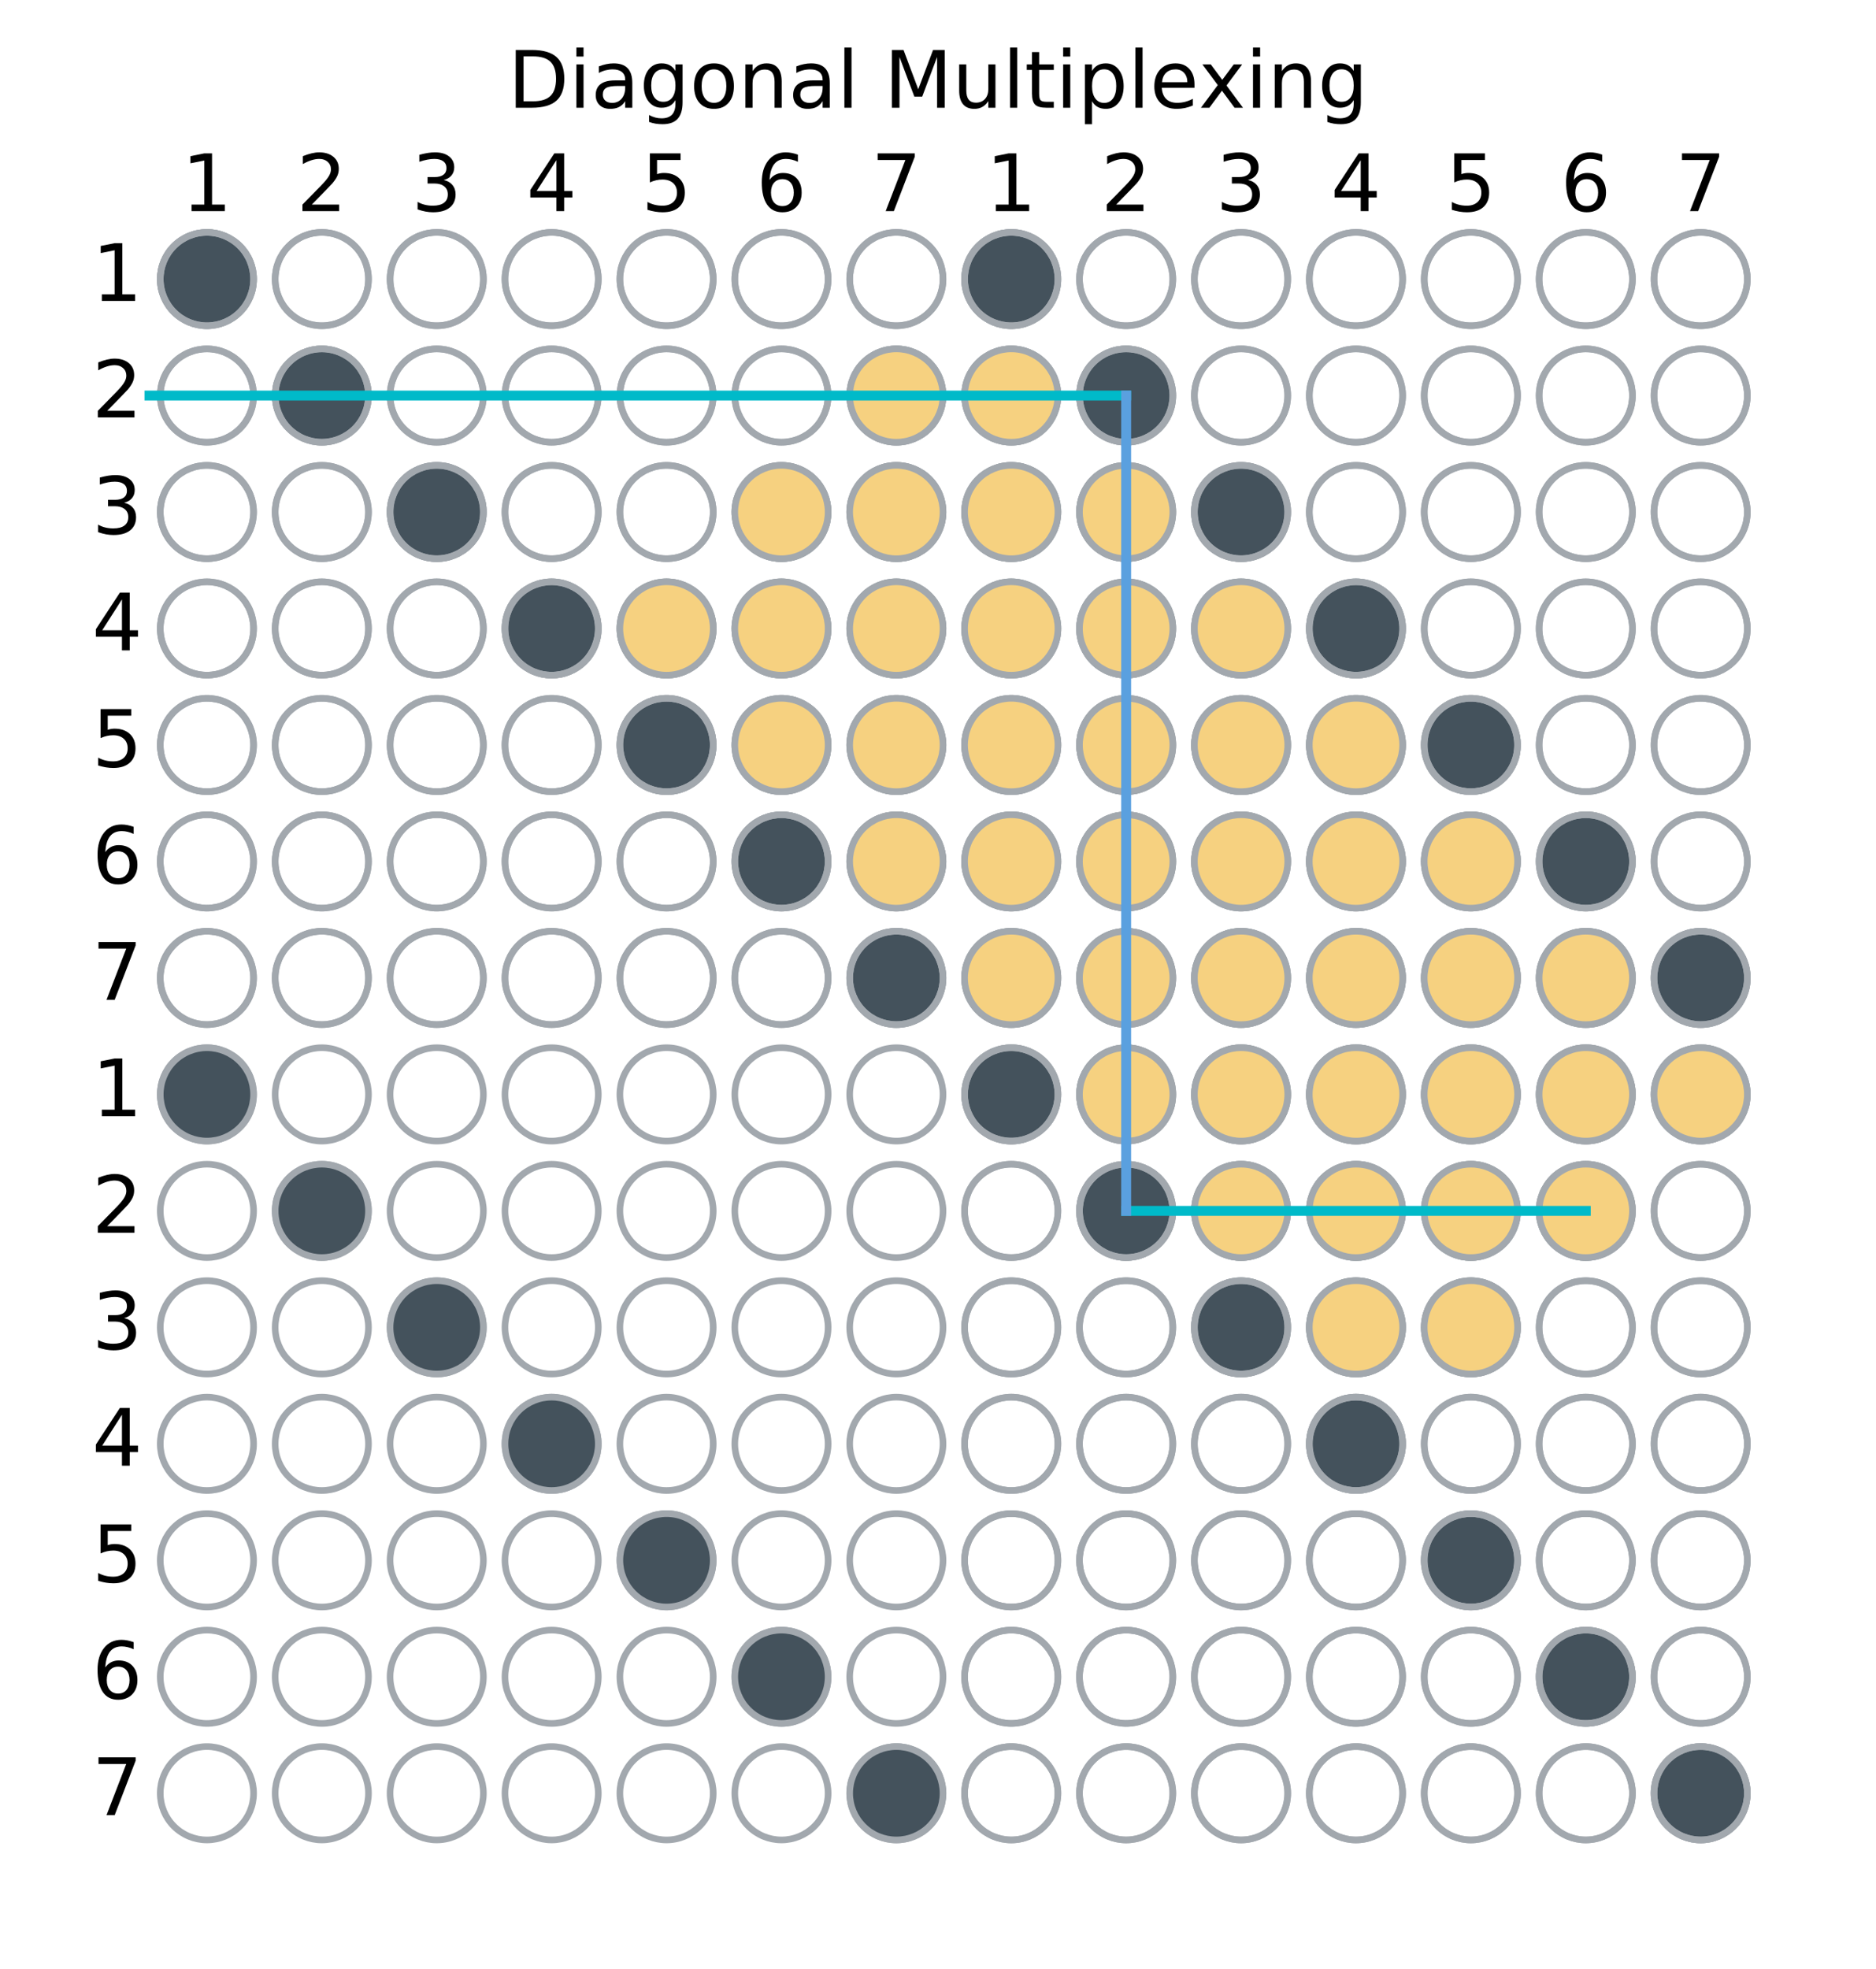 <?xml version="1.0" encoding="utf-8" standalone="no"?>
<!DOCTYPE svg PUBLIC "-//W3C//DTD SVG 1.1//EN"
  "http://www.w3.org/Graphics/SVG/1.1/DTD/svg11.dtd">
<!-- Created with matplotlib (https://matplotlib.org/) -->
<svg height="298.277pt" version="1.1" viewBox="0 0 284.258 298.277" width="284.258pt" xmlns="http://www.w3.org/2000/svg" xmlns:xlink="http://www.w3.org/1999/xlink">
 <defs>
  <style type="text/css">
*{stroke-linecap:butt;stroke-linejoin:round;}
  </style>
 </defs>
 <g id="figure_1">
  <g id="patch_1">
   <path d="M 0 298.277 
L 284.258 298.277 
L 284.258 0 
L 0 0 
z
" style="fill:none;"/>
  </g>
  <g id="axes_1">
   <g id="patch_2">
    <path d="M 10.7 287.577 
L 273.558 287.577 
L 273.558 26.318 
L 10.7 26.318 
z
" style="fill:none;"/>
   </g>
   <g id="PathCollection_1">
    <defs>
     <path d="M 0 7.071 
C 1.875 7.071 3.674 6.326 5 5 
C 6.326 3.674 7.071 1.875 7.071 0 
C 7.071 -1.875 6.326 -3.674 5 -5 
C 3.674 -6.326 1.875 -7.071 0 -7.071 
C -1.875 -7.071 -3.674 -6.326 -5 -5 
C -6.326 -3.674 -7.071 -1.875 -7.071 0 
C -7.071 1.875 -6.326 3.674 -5 5 
C -3.674 6.326 -1.875 7.071 0 7.071 
z
" id="m3b5b0b5b82" style="stroke:#a2a8ae;"/>
    </defs>
    <g>
     <use style="fill:#ffffff;fill-opacity:0;stroke:#a2a8ae;" x="31.354" xlink:href="#m3b5b0b5b82" y="148.126"/>
     <use style="fill:#ffffff;fill-opacity:0;stroke:#a2a8ae;" x="48.764" xlink:href="#m3b5b0b5b82" y="148.126"/>
     <use style="fill:#ffffff;fill-opacity:0;stroke:#a2a8ae;" x="66.175" xlink:href="#m3b5b0b5b82" y="148.126"/>
     <use style="fill:#ffffff;fill-opacity:0;stroke:#a2a8ae;" x="83.586" xlink:href="#m3b5b0b5b82" y="148.126"/>
     <use style="fill:#ffffff;fill-opacity:0;stroke:#a2a8ae;" x="100.997" xlink:href="#m3b5b0b5b82" y="148.126"/>
     <use style="fill:#ffffff;fill-opacity:0;stroke:#a2a8ae;" x="118.408" xlink:href="#m3b5b0b5b82" y="148.126"/>
     <use style="fill:#ffffff;fill-opacity:0;stroke:#a2a8ae;" x="135.818" xlink:href="#m3b5b0b5b82" y="148.126"/>
     <use style="fill:#ffffff;fill-opacity:0;stroke:#a2a8ae;" x="31.354" xlink:href="#m3b5b0b5b82" y="130.484"/>
     <use style="fill:#ffffff;fill-opacity:0;stroke:#a2a8ae;" x="48.764" xlink:href="#m3b5b0b5b82" y="130.484"/>
     <use style="fill:#ffffff;fill-opacity:0;stroke:#a2a8ae;" x="66.175" xlink:href="#m3b5b0b5b82" y="130.484"/>
     <use style="fill:#ffffff;fill-opacity:0;stroke:#a2a8ae;" x="83.586" xlink:href="#m3b5b0b5b82" y="130.484"/>
     <use style="fill:#ffffff;fill-opacity:0;stroke:#a2a8ae;" x="100.997" xlink:href="#m3b5b0b5b82" y="130.484"/>
     <use style="fill:#ffffff;fill-opacity:0;stroke:#a2a8ae;" x="118.408" xlink:href="#m3b5b0b5b82" y="130.484"/>
     <use style="fill:#ffffff;fill-opacity:0;stroke:#a2a8ae;" x="135.818" xlink:href="#m3b5b0b5b82" y="130.484"/>
     <use style="fill:#ffffff;fill-opacity:0;stroke:#a2a8ae;" x="31.354" xlink:href="#m3b5b0b5b82" y="112.841"/>
     <use style="fill:#ffffff;fill-opacity:0;stroke:#a2a8ae;" x="48.764" xlink:href="#m3b5b0b5b82" y="112.841"/>
     <use style="fill:#ffffff;fill-opacity:0;stroke:#a2a8ae;" x="66.175" xlink:href="#m3b5b0b5b82" y="112.841"/>
     <use style="fill:#ffffff;fill-opacity:0;stroke:#a2a8ae;" x="83.586" xlink:href="#m3b5b0b5b82" y="112.841"/>
     <use style="fill:#ffffff;fill-opacity:0;stroke:#a2a8ae;" x="100.997" xlink:href="#m3b5b0b5b82" y="112.841"/>
     <use style="fill:#ffffff;fill-opacity:0;stroke:#a2a8ae;" x="118.408" xlink:href="#m3b5b0b5b82" y="112.841"/>
     <use style="fill:#ffffff;fill-opacity:0;stroke:#a2a8ae;" x="135.818" xlink:href="#m3b5b0b5b82" y="112.841"/>
     <use style="fill:#ffffff;fill-opacity:0;stroke:#a2a8ae;" x="31.354" xlink:href="#m3b5b0b5b82" y="95.199"/>
     <use style="fill:#ffffff;fill-opacity:0;stroke:#a2a8ae;" x="48.764" xlink:href="#m3b5b0b5b82" y="95.199"/>
     <use style="fill:#ffffff;fill-opacity:0;stroke:#a2a8ae;" x="66.175" xlink:href="#m3b5b0b5b82" y="95.199"/>
     <use style="fill:#ffffff;fill-opacity:0;stroke:#a2a8ae;" x="83.586" xlink:href="#m3b5b0b5b82" y="95.199"/>
     <use style="fill:#ffffff;fill-opacity:0;stroke:#a2a8ae;" x="100.997" xlink:href="#m3b5b0b5b82" y="95.199"/>
     <use style="fill:#ffffff;fill-opacity:0;stroke:#a2a8ae;" x="118.408" xlink:href="#m3b5b0b5b82" y="95.199"/>
     <use style="fill:#ffffff;fill-opacity:0;stroke:#a2a8ae;" x="135.818" xlink:href="#m3b5b0b5b82" y="95.199"/>
     <use style="fill:#ffffff;fill-opacity:0;stroke:#a2a8ae;" x="31.354" xlink:href="#m3b5b0b5b82" y="77.557"/>
     <use style="fill:#ffffff;fill-opacity:0;stroke:#a2a8ae;" x="48.764" xlink:href="#m3b5b0b5b82" y="77.557"/>
     <use style="fill:#ffffff;fill-opacity:0;stroke:#a2a8ae;" x="66.175" xlink:href="#m3b5b0b5b82" y="77.557"/>
     <use style="fill:#ffffff;fill-opacity:0;stroke:#a2a8ae;" x="83.586" xlink:href="#m3b5b0b5b82" y="77.557"/>
     <use style="fill:#ffffff;fill-opacity:0;stroke:#a2a8ae;" x="100.997" xlink:href="#m3b5b0b5b82" y="77.557"/>
     <use style="fill:#ffffff;fill-opacity:0;stroke:#a2a8ae;" x="118.408" xlink:href="#m3b5b0b5b82" y="77.557"/>
     <use style="fill:#ffffff;fill-opacity:0;stroke:#a2a8ae;" x="135.818" xlink:href="#m3b5b0b5b82" y="77.557"/>
     <use style="fill:#ffffff;fill-opacity:0;stroke:#a2a8ae;" x="31.354" xlink:href="#m3b5b0b5b82" y="59.914"/>
     <use style="fill:#ffffff;fill-opacity:0;stroke:#a2a8ae;" x="48.764" xlink:href="#m3b5b0b5b82" y="59.914"/>
     <use style="fill:#ffffff;fill-opacity:0;stroke:#a2a8ae;" x="66.175" xlink:href="#m3b5b0b5b82" y="59.914"/>
     <use style="fill:#ffffff;fill-opacity:0;stroke:#a2a8ae;" x="83.586" xlink:href="#m3b5b0b5b82" y="59.914"/>
     <use style="fill:#ffffff;fill-opacity:0;stroke:#a2a8ae;" x="100.997" xlink:href="#m3b5b0b5b82" y="59.914"/>
     <use style="fill:#ffffff;fill-opacity:0;stroke:#a2a8ae;" x="118.408" xlink:href="#m3b5b0b5b82" y="59.914"/>
     <use style="fill:#ffffff;fill-opacity:0;stroke:#a2a8ae;" x="135.818" xlink:href="#m3b5b0b5b82" y="59.914"/>
     <use style="fill:#ffffff;fill-opacity:0;stroke:#a2a8ae;" x="31.354" xlink:href="#m3b5b0b5b82" y="42.272"/>
     <use style="fill:#ffffff;fill-opacity:0;stroke:#a2a8ae;" x="48.764" xlink:href="#m3b5b0b5b82" y="42.272"/>
     <use style="fill:#ffffff;fill-opacity:0;stroke:#a2a8ae;" x="66.175" xlink:href="#m3b5b0b5b82" y="42.272"/>
     <use style="fill:#ffffff;fill-opacity:0;stroke:#a2a8ae;" x="83.586" xlink:href="#m3b5b0b5b82" y="42.272"/>
     <use style="fill:#ffffff;fill-opacity:0;stroke:#a2a8ae;" x="100.997" xlink:href="#m3b5b0b5b82" y="42.272"/>
     <use style="fill:#ffffff;fill-opacity:0;stroke:#a2a8ae;" x="118.408" xlink:href="#m3b5b0b5b82" y="42.272"/>
     <use style="fill:#ffffff;fill-opacity:0;stroke:#a2a8ae;" x="135.818" xlink:href="#m3b5b0b5b82" y="42.272"/>
    </g>
   </g>
   <g id="PathCollection_2">
    <defs>
     <path d="M 0 7.071 
C 1.875 7.071 3.674 6.326 5 5 
C 6.326 3.674 7.071 1.875 7.071 0 
C 7.071 -1.875 6.326 -3.674 5 -5 
C 3.674 -6.326 1.875 -7.071 0 -7.071 
C -1.875 -7.071 -3.674 -6.326 -5 -5 
C -6.326 -3.674 -7.071 -1.875 -7.071 0 
C -7.071 1.875 -6.326 3.674 -5 5 
C -3.674 6.326 -1.875 7.071 0 7.071 
z
" id="m7ee6dc9fa4" style="stroke:#a2a8ae;"/>
    </defs>
    <g>
     <use style="fill:#44525c;stroke:#a2a8ae;" x="31.354" xlink:href="#m7ee6dc9fa4" y="42.272"/>
    </g>
   </g>
   <g id="PathCollection_3">
    <g>
     <use style="fill:#44525c;stroke:#a2a8ae;" x="48.764" xlink:href="#m7ee6dc9fa4" y="59.914"/>
    </g>
   </g>
   <g id="PathCollection_4">
    <g>
     <use style="fill:#44525c;stroke:#a2a8ae;" x="66.175" xlink:href="#m7ee6dc9fa4" y="77.557"/>
    </g>
   </g>
   <g id="PathCollection_5">
    <g>
     <use style="fill:#44525c;stroke:#a2a8ae;" x="83.586" xlink:href="#m7ee6dc9fa4" y="95.199"/>
    </g>
   </g>
   <g id="PathCollection_6">
    <g>
     <use style="fill:#44525c;stroke:#a2a8ae;" x="100.997" xlink:href="#m7ee6dc9fa4" y="112.841"/>
    </g>
   </g>
   <g id="PathCollection_7">
    <g>
     <use style="fill:#44525c;stroke:#a2a8ae;" x="118.408" xlink:href="#m7ee6dc9fa4" y="130.484"/>
    </g>
   </g>
   <g id="PathCollection_8">
    <g>
     <use style="fill:#44525c;stroke:#a2a8ae;" x="135.818" xlink:href="#m7ee6dc9fa4" y="148.126"/>
    </g>
   </g>
   <g id="PathCollection_9">
    <g>
     <use style="fill:#ffffff;fill-opacity:0;stroke:#a2a8ae;" x="31.354" xlink:href="#m3b5b0b5b82" y="271.624"/>
     <use style="fill:#ffffff;fill-opacity:0;stroke:#a2a8ae;" x="48.764" xlink:href="#m3b5b0b5b82" y="271.624"/>
     <use style="fill:#ffffff;fill-opacity:0;stroke:#a2a8ae;" x="66.175" xlink:href="#m3b5b0b5b82" y="271.624"/>
     <use style="fill:#ffffff;fill-opacity:0;stroke:#a2a8ae;" x="83.586" xlink:href="#m3b5b0b5b82" y="271.624"/>
     <use style="fill:#ffffff;fill-opacity:0;stroke:#a2a8ae;" x="100.997" xlink:href="#m3b5b0b5b82" y="271.624"/>
     <use style="fill:#ffffff;fill-opacity:0;stroke:#a2a8ae;" x="118.408" xlink:href="#m3b5b0b5b82" y="271.624"/>
     <use style="fill:#ffffff;fill-opacity:0;stroke:#a2a8ae;" x="135.818" xlink:href="#m3b5b0b5b82" y="271.624"/>
     <use style="fill:#ffffff;fill-opacity:0;stroke:#a2a8ae;" x="31.354" xlink:href="#m3b5b0b5b82" y="253.981"/>
     <use style="fill:#ffffff;fill-opacity:0;stroke:#a2a8ae;" x="48.764" xlink:href="#m3b5b0b5b82" y="253.981"/>
     <use style="fill:#ffffff;fill-opacity:0;stroke:#a2a8ae;" x="66.175" xlink:href="#m3b5b0b5b82" y="253.981"/>
     <use style="fill:#ffffff;fill-opacity:0;stroke:#a2a8ae;" x="83.586" xlink:href="#m3b5b0b5b82" y="253.981"/>
     <use style="fill:#ffffff;fill-opacity:0;stroke:#a2a8ae;" x="100.997" xlink:href="#m3b5b0b5b82" y="253.981"/>
     <use style="fill:#ffffff;fill-opacity:0;stroke:#a2a8ae;" x="118.408" xlink:href="#m3b5b0b5b82" y="253.981"/>
     <use style="fill:#ffffff;fill-opacity:0;stroke:#a2a8ae;" x="135.818" xlink:href="#m3b5b0b5b82" y="253.981"/>
     <use style="fill:#ffffff;fill-opacity:0;stroke:#a2a8ae;" x="31.354" xlink:href="#m3b5b0b5b82" y="236.339"/>
     <use style="fill:#ffffff;fill-opacity:0;stroke:#a2a8ae;" x="48.764" xlink:href="#m3b5b0b5b82" y="236.339"/>
     <use style="fill:#ffffff;fill-opacity:0;stroke:#a2a8ae;" x="66.175" xlink:href="#m3b5b0b5b82" y="236.339"/>
     <use style="fill:#ffffff;fill-opacity:0;stroke:#a2a8ae;" x="83.586" xlink:href="#m3b5b0b5b82" y="236.339"/>
     <use style="fill:#ffffff;fill-opacity:0;stroke:#a2a8ae;" x="100.997" xlink:href="#m3b5b0b5b82" y="236.339"/>
     <use style="fill:#ffffff;fill-opacity:0;stroke:#a2a8ae;" x="118.408" xlink:href="#m3b5b0b5b82" y="236.339"/>
     <use style="fill:#ffffff;fill-opacity:0;stroke:#a2a8ae;" x="135.818" xlink:href="#m3b5b0b5b82" y="236.339"/>
     <use style="fill:#ffffff;fill-opacity:0;stroke:#a2a8ae;" x="31.354" xlink:href="#m3b5b0b5b82" y="218.696"/>
     <use style="fill:#ffffff;fill-opacity:0;stroke:#a2a8ae;" x="48.764" xlink:href="#m3b5b0b5b82" y="218.696"/>
     <use style="fill:#ffffff;fill-opacity:0;stroke:#a2a8ae;" x="66.175" xlink:href="#m3b5b0b5b82" y="218.696"/>
     <use style="fill:#ffffff;fill-opacity:0;stroke:#a2a8ae;" x="83.586" xlink:href="#m3b5b0b5b82" y="218.696"/>
     <use style="fill:#ffffff;fill-opacity:0;stroke:#a2a8ae;" x="100.997" xlink:href="#m3b5b0b5b82" y="218.696"/>
     <use style="fill:#ffffff;fill-opacity:0;stroke:#a2a8ae;" x="118.408" xlink:href="#m3b5b0b5b82" y="218.696"/>
     <use style="fill:#ffffff;fill-opacity:0;stroke:#a2a8ae;" x="135.818" xlink:href="#m3b5b0b5b82" y="218.696"/>
     <use style="fill:#ffffff;fill-opacity:0;stroke:#a2a8ae;" x="31.354" xlink:href="#m3b5b0b5b82" y="201.054"/>
     <use style="fill:#ffffff;fill-opacity:0;stroke:#a2a8ae;" x="48.764" xlink:href="#m3b5b0b5b82" y="201.054"/>
     <use style="fill:#ffffff;fill-opacity:0;stroke:#a2a8ae;" x="66.175" xlink:href="#m3b5b0b5b82" y="201.054"/>
     <use style="fill:#ffffff;fill-opacity:0;stroke:#a2a8ae;" x="83.586" xlink:href="#m3b5b0b5b82" y="201.054"/>
     <use style="fill:#ffffff;fill-opacity:0;stroke:#a2a8ae;" x="100.997" xlink:href="#m3b5b0b5b82" y="201.054"/>
     <use style="fill:#ffffff;fill-opacity:0;stroke:#a2a8ae;" x="118.408" xlink:href="#m3b5b0b5b82" y="201.054"/>
     <use style="fill:#ffffff;fill-opacity:0;stroke:#a2a8ae;" x="135.818" xlink:href="#m3b5b0b5b82" y="201.054"/>
     <use style="fill:#ffffff;fill-opacity:0;stroke:#a2a8ae;" x="31.354" xlink:href="#m3b5b0b5b82" y="183.411"/>
     <use style="fill:#ffffff;fill-opacity:0;stroke:#a2a8ae;" x="48.764" xlink:href="#m3b5b0b5b82" y="183.411"/>
     <use style="fill:#ffffff;fill-opacity:0;stroke:#a2a8ae;" x="66.175" xlink:href="#m3b5b0b5b82" y="183.411"/>
     <use style="fill:#ffffff;fill-opacity:0;stroke:#a2a8ae;" x="83.586" xlink:href="#m3b5b0b5b82" y="183.411"/>
     <use style="fill:#ffffff;fill-opacity:0;stroke:#a2a8ae;" x="100.997" xlink:href="#m3b5b0b5b82" y="183.411"/>
     <use style="fill:#ffffff;fill-opacity:0;stroke:#a2a8ae;" x="118.408" xlink:href="#m3b5b0b5b82" y="183.411"/>
     <use style="fill:#ffffff;fill-opacity:0;stroke:#a2a8ae;" x="135.818" xlink:href="#m3b5b0b5b82" y="183.411"/>
     <use style="fill:#ffffff;fill-opacity:0;stroke:#a2a8ae;" x="31.354" xlink:href="#m3b5b0b5b82" y="165.769"/>
     <use style="fill:#ffffff;fill-opacity:0;stroke:#a2a8ae;" x="48.764" xlink:href="#m3b5b0b5b82" y="165.769"/>
     <use style="fill:#ffffff;fill-opacity:0;stroke:#a2a8ae;" x="66.175" xlink:href="#m3b5b0b5b82" y="165.769"/>
     <use style="fill:#ffffff;fill-opacity:0;stroke:#a2a8ae;" x="83.586" xlink:href="#m3b5b0b5b82" y="165.769"/>
     <use style="fill:#ffffff;fill-opacity:0;stroke:#a2a8ae;" x="100.997" xlink:href="#m3b5b0b5b82" y="165.769"/>
     <use style="fill:#ffffff;fill-opacity:0;stroke:#a2a8ae;" x="118.408" xlink:href="#m3b5b0b5b82" y="165.769"/>
     <use style="fill:#ffffff;fill-opacity:0;stroke:#a2a8ae;" x="135.818" xlink:href="#m3b5b0b5b82" y="165.769"/>
    </g>
   </g>
   <g id="PathCollection_10">
    <g>
     <use style="fill:#44525c;stroke:#a2a8ae;" x="31.354" xlink:href="#m7ee6dc9fa4" y="165.769"/>
    </g>
   </g>
   <g id="PathCollection_11">
    <g>
     <use style="fill:#44525c;stroke:#a2a8ae;" x="48.764" xlink:href="#m7ee6dc9fa4" y="183.411"/>
    </g>
   </g>
   <g id="PathCollection_12">
    <g>
     <use style="fill:#44525c;stroke:#a2a8ae;" x="66.175" xlink:href="#m7ee6dc9fa4" y="201.054"/>
    </g>
   </g>
   <g id="PathCollection_13">
    <g>
     <use style="fill:#44525c;stroke:#a2a8ae;" x="83.586" xlink:href="#m7ee6dc9fa4" y="218.696"/>
    </g>
   </g>
   <g id="PathCollection_14">
    <g>
     <use style="fill:#44525c;stroke:#a2a8ae;" x="100.997" xlink:href="#m7ee6dc9fa4" y="236.339"/>
    </g>
   </g>
   <g id="PathCollection_15">
    <g>
     <use style="fill:#44525c;stroke:#a2a8ae;" x="118.408" xlink:href="#m7ee6dc9fa4" y="253.981"/>
    </g>
   </g>
   <g id="PathCollection_16">
    <g>
     <use style="fill:#44525c;stroke:#a2a8ae;" x="135.818" xlink:href="#m7ee6dc9fa4" y="271.624"/>
    </g>
   </g>
   <g id="PathCollection_17">
    <g>
     <use style="fill:#ffffff;fill-opacity:0;stroke:#a2a8ae;" x="153.229" xlink:href="#m3b5b0b5b82" y="148.126"/>
     <use style="fill:#ffffff;fill-opacity:0;stroke:#a2a8ae;" x="170.64" xlink:href="#m3b5b0b5b82" y="148.126"/>
     <use style="fill:#ffffff;fill-opacity:0;stroke:#a2a8ae;" x="188.051" xlink:href="#m3b5b0b5b82" y="148.126"/>
     <use style="fill:#ffffff;fill-opacity:0;stroke:#a2a8ae;" x="205.461" xlink:href="#m3b5b0b5b82" y="148.126"/>
     <use style="fill:#ffffff;fill-opacity:0;stroke:#a2a8ae;" x="222.872" xlink:href="#m3b5b0b5b82" y="148.126"/>
     <use style="fill:#ffffff;fill-opacity:0;stroke:#a2a8ae;" x="240.283" xlink:href="#m3b5b0b5b82" y="148.126"/>
     <use style="fill:#ffffff;fill-opacity:0;stroke:#a2a8ae;" x="257.694" xlink:href="#m3b5b0b5b82" y="148.126"/>
     <use style="fill:#ffffff;fill-opacity:0;stroke:#a2a8ae;" x="153.229" xlink:href="#m3b5b0b5b82" y="130.484"/>
     <use style="fill:#ffffff;fill-opacity:0;stroke:#a2a8ae;" x="170.64" xlink:href="#m3b5b0b5b82" y="130.484"/>
     <use style="fill:#ffffff;fill-opacity:0;stroke:#a2a8ae;" x="188.051" xlink:href="#m3b5b0b5b82" y="130.484"/>
     <use style="fill:#ffffff;fill-opacity:0;stroke:#a2a8ae;" x="205.461" xlink:href="#m3b5b0b5b82" y="130.484"/>
     <use style="fill:#ffffff;fill-opacity:0;stroke:#a2a8ae;" x="222.872" xlink:href="#m3b5b0b5b82" y="130.484"/>
     <use style="fill:#ffffff;fill-opacity:0;stroke:#a2a8ae;" x="240.283" xlink:href="#m3b5b0b5b82" y="130.484"/>
     <use style="fill:#ffffff;fill-opacity:0;stroke:#a2a8ae;" x="257.694" xlink:href="#m3b5b0b5b82" y="130.484"/>
     <use style="fill:#ffffff;fill-opacity:0;stroke:#a2a8ae;" x="153.229" xlink:href="#m3b5b0b5b82" y="112.841"/>
     <use style="fill:#ffffff;fill-opacity:0;stroke:#a2a8ae;" x="170.64" xlink:href="#m3b5b0b5b82" y="112.841"/>
     <use style="fill:#ffffff;fill-opacity:0;stroke:#a2a8ae;" x="188.051" xlink:href="#m3b5b0b5b82" y="112.841"/>
     <use style="fill:#ffffff;fill-opacity:0;stroke:#a2a8ae;" x="205.461" xlink:href="#m3b5b0b5b82" y="112.841"/>
     <use style="fill:#ffffff;fill-opacity:0;stroke:#a2a8ae;" x="222.872" xlink:href="#m3b5b0b5b82" y="112.841"/>
     <use style="fill:#ffffff;fill-opacity:0;stroke:#a2a8ae;" x="240.283" xlink:href="#m3b5b0b5b82" y="112.841"/>
     <use style="fill:#ffffff;fill-opacity:0;stroke:#a2a8ae;" x="257.694" xlink:href="#m3b5b0b5b82" y="112.841"/>
     <use style="fill:#ffffff;fill-opacity:0;stroke:#a2a8ae;" x="153.229" xlink:href="#m3b5b0b5b82" y="95.199"/>
     <use style="fill:#ffffff;fill-opacity:0;stroke:#a2a8ae;" x="170.64" xlink:href="#m3b5b0b5b82" y="95.199"/>
     <use style="fill:#ffffff;fill-opacity:0;stroke:#a2a8ae;" x="188.051" xlink:href="#m3b5b0b5b82" y="95.199"/>
     <use style="fill:#ffffff;fill-opacity:0;stroke:#a2a8ae;" x="205.461" xlink:href="#m3b5b0b5b82" y="95.199"/>
     <use style="fill:#ffffff;fill-opacity:0;stroke:#a2a8ae;" x="222.872" xlink:href="#m3b5b0b5b82" y="95.199"/>
     <use style="fill:#ffffff;fill-opacity:0;stroke:#a2a8ae;" x="240.283" xlink:href="#m3b5b0b5b82" y="95.199"/>
     <use style="fill:#ffffff;fill-opacity:0;stroke:#a2a8ae;" x="257.694" xlink:href="#m3b5b0b5b82" y="95.199"/>
     <use style="fill:#ffffff;fill-opacity:0;stroke:#a2a8ae;" x="153.229" xlink:href="#m3b5b0b5b82" y="77.557"/>
     <use style="fill:#ffffff;fill-opacity:0;stroke:#a2a8ae;" x="170.64" xlink:href="#m3b5b0b5b82" y="77.557"/>
     <use style="fill:#ffffff;fill-opacity:0;stroke:#a2a8ae;" x="188.051" xlink:href="#m3b5b0b5b82" y="77.557"/>
     <use style="fill:#ffffff;fill-opacity:0;stroke:#a2a8ae;" x="205.461" xlink:href="#m3b5b0b5b82" y="77.557"/>
     <use style="fill:#ffffff;fill-opacity:0;stroke:#a2a8ae;" x="222.872" xlink:href="#m3b5b0b5b82" y="77.557"/>
     <use style="fill:#ffffff;fill-opacity:0;stroke:#a2a8ae;" x="240.283" xlink:href="#m3b5b0b5b82" y="77.557"/>
     <use style="fill:#ffffff;fill-opacity:0;stroke:#a2a8ae;" x="257.694" xlink:href="#m3b5b0b5b82" y="77.557"/>
     <use style="fill:#ffffff;fill-opacity:0;stroke:#a2a8ae;" x="153.229" xlink:href="#m3b5b0b5b82" y="59.914"/>
     <use style="fill:#ffffff;fill-opacity:0;stroke:#a2a8ae;" x="170.64" xlink:href="#m3b5b0b5b82" y="59.914"/>
     <use style="fill:#ffffff;fill-opacity:0;stroke:#a2a8ae;" x="188.051" xlink:href="#m3b5b0b5b82" y="59.914"/>
     <use style="fill:#ffffff;fill-opacity:0;stroke:#a2a8ae;" x="205.461" xlink:href="#m3b5b0b5b82" y="59.914"/>
     <use style="fill:#ffffff;fill-opacity:0;stroke:#a2a8ae;" x="222.872" xlink:href="#m3b5b0b5b82" y="59.914"/>
     <use style="fill:#ffffff;fill-opacity:0;stroke:#a2a8ae;" x="240.283" xlink:href="#m3b5b0b5b82" y="59.914"/>
     <use style="fill:#ffffff;fill-opacity:0;stroke:#a2a8ae;" x="257.694" xlink:href="#m3b5b0b5b82" y="59.914"/>
     <use style="fill:#ffffff;fill-opacity:0;stroke:#a2a8ae;" x="153.229" xlink:href="#m3b5b0b5b82" y="42.272"/>
     <use style="fill:#ffffff;fill-opacity:0;stroke:#a2a8ae;" x="170.64" xlink:href="#m3b5b0b5b82" y="42.272"/>
     <use style="fill:#ffffff;fill-opacity:0;stroke:#a2a8ae;" x="188.051" xlink:href="#m3b5b0b5b82" y="42.272"/>
     <use style="fill:#ffffff;fill-opacity:0;stroke:#a2a8ae;" x="205.461" xlink:href="#m3b5b0b5b82" y="42.272"/>
     <use style="fill:#ffffff;fill-opacity:0;stroke:#a2a8ae;" x="222.872" xlink:href="#m3b5b0b5b82" y="42.272"/>
     <use style="fill:#ffffff;fill-opacity:0;stroke:#a2a8ae;" x="240.283" xlink:href="#m3b5b0b5b82" y="42.272"/>
     <use style="fill:#ffffff;fill-opacity:0;stroke:#a2a8ae;" x="257.694" xlink:href="#m3b5b0b5b82" y="42.272"/>
    </g>
   </g>
   <g id="PathCollection_18">
    <g>
     <use style="fill:#44525c;stroke:#a2a8ae;" x="153.229" xlink:href="#m7ee6dc9fa4" y="42.272"/>
    </g>
   </g>
   <g id="PathCollection_19">
    <g>
     <use style="fill:#44525c;stroke:#a2a8ae;" x="170.64" xlink:href="#m7ee6dc9fa4" y="59.914"/>
    </g>
   </g>
   <g id="PathCollection_20">
    <g>
     <use style="fill:#44525c;stroke:#a2a8ae;" x="188.051" xlink:href="#m7ee6dc9fa4" y="77.557"/>
    </g>
   </g>
   <g id="PathCollection_21">
    <g>
     <use style="fill:#44525c;stroke:#a2a8ae;" x="205.461" xlink:href="#m7ee6dc9fa4" y="95.199"/>
    </g>
   </g>
   <g id="PathCollection_22">
    <g>
     <use style="fill:#44525c;stroke:#a2a8ae;" x="222.872" xlink:href="#m7ee6dc9fa4" y="112.841"/>
    </g>
   </g>
   <g id="PathCollection_23">
    <g>
     <use style="fill:#44525c;stroke:#a2a8ae;" x="240.283" xlink:href="#m7ee6dc9fa4" y="130.484"/>
    </g>
   </g>
   <g id="PathCollection_24">
    <g>
     <use style="fill:#44525c;stroke:#a2a8ae;" x="257.694" xlink:href="#m7ee6dc9fa4" y="148.126"/>
    </g>
   </g>
   <g id="PathCollection_25">
    <g>
     <use style="fill:#ffffff;fill-opacity:0;stroke:#a2a8ae;" x="153.229" xlink:href="#m3b5b0b5b82" y="271.624"/>
     <use style="fill:#ffffff;fill-opacity:0;stroke:#a2a8ae;" x="170.64" xlink:href="#m3b5b0b5b82" y="271.624"/>
     <use style="fill:#ffffff;fill-opacity:0;stroke:#a2a8ae;" x="188.051" xlink:href="#m3b5b0b5b82" y="271.624"/>
     <use style="fill:#ffffff;fill-opacity:0;stroke:#a2a8ae;" x="205.461" xlink:href="#m3b5b0b5b82" y="271.624"/>
     <use style="fill:#ffffff;fill-opacity:0;stroke:#a2a8ae;" x="222.872" xlink:href="#m3b5b0b5b82" y="271.624"/>
     <use style="fill:#ffffff;fill-opacity:0;stroke:#a2a8ae;" x="240.283" xlink:href="#m3b5b0b5b82" y="271.624"/>
     <use style="fill:#ffffff;fill-opacity:0;stroke:#a2a8ae;" x="257.694" xlink:href="#m3b5b0b5b82" y="271.624"/>
     <use style="fill:#ffffff;fill-opacity:0;stroke:#a2a8ae;" x="153.229" xlink:href="#m3b5b0b5b82" y="253.981"/>
     <use style="fill:#ffffff;fill-opacity:0;stroke:#a2a8ae;" x="170.64" xlink:href="#m3b5b0b5b82" y="253.981"/>
     <use style="fill:#ffffff;fill-opacity:0;stroke:#a2a8ae;" x="188.051" xlink:href="#m3b5b0b5b82" y="253.981"/>
     <use style="fill:#ffffff;fill-opacity:0;stroke:#a2a8ae;" x="205.461" xlink:href="#m3b5b0b5b82" y="253.981"/>
     <use style="fill:#ffffff;fill-opacity:0;stroke:#a2a8ae;" x="222.872" xlink:href="#m3b5b0b5b82" y="253.981"/>
     <use style="fill:#ffffff;fill-opacity:0;stroke:#a2a8ae;" x="240.283" xlink:href="#m3b5b0b5b82" y="253.981"/>
     <use style="fill:#ffffff;fill-opacity:0;stroke:#a2a8ae;" x="257.694" xlink:href="#m3b5b0b5b82" y="253.981"/>
     <use style="fill:#ffffff;fill-opacity:0;stroke:#a2a8ae;" x="153.229" xlink:href="#m3b5b0b5b82" y="236.339"/>
     <use style="fill:#ffffff;fill-opacity:0;stroke:#a2a8ae;" x="170.64" xlink:href="#m3b5b0b5b82" y="236.339"/>
     <use style="fill:#ffffff;fill-opacity:0;stroke:#a2a8ae;" x="188.051" xlink:href="#m3b5b0b5b82" y="236.339"/>
     <use style="fill:#ffffff;fill-opacity:0;stroke:#a2a8ae;" x="205.461" xlink:href="#m3b5b0b5b82" y="236.339"/>
     <use style="fill:#ffffff;fill-opacity:0;stroke:#a2a8ae;" x="222.872" xlink:href="#m3b5b0b5b82" y="236.339"/>
     <use style="fill:#ffffff;fill-opacity:0;stroke:#a2a8ae;" x="240.283" xlink:href="#m3b5b0b5b82" y="236.339"/>
     <use style="fill:#ffffff;fill-opacity:0;stroke:#a2a8ae;" x="257.694" xlink:href="#m3b5b0b5b82" y="236.339"/>
     <use style="fill:#ffffff;fill-opacity:0;stroke:#a2a8ae;" x="153.229" xlink:href="#m3b5b0b5b82" y="218.696"/>
     <use style="fill:#ffffff;fill-opacity:0;stroke:#a2a8ae;" x="170.64" xlink:href="#m3b5b0b5b82" y="218.696"/>
     <use style="fill:#ffffff;fill-opacity:0;stroke:#a2a8ae;" x="188.051" xlink:href="#m3b5b0b5b82" y="218.696"/>
     <use style="fill:#ffffff;fill-opacity:0;stroke:#a2a8ae;" x="205.461" xlink:href="#m3b5b0b5b82" y="218.696"/>
     <use style="fill:#ffffff;fill-opacity:0;stroke:#a2a8ae;" x="222.872" xlink:href="#m3b5b0b5b82" y="218.696"/>
     <use style="fill:#ffffff;fill-opacity:0;stroke:#a2a8ae;" x="240.283" xlink:href="#m3b5b0b5b82" y="218.696"/>
     <use style="fill:#ffffff;fill-opacity:0;stroke:#a2a8ae;" x="257.694" xlink:href="#m3b5b0b5b82" y="218.696"/>
     <use style="fill:#ffffff;fill-opacity:0;stroke:#a2a8ae;" x="153.229" xlink:href="#m3b5b0b5b82" y="201.054"/>
     <use style="fill:#ffffff;fill-opacity:0;stroke:#a2a8ae;" x="170.64" xlink:href="#m3b5b0b5b82" y="201.054"/>
     <use style="fill:#ffffff;fill-opacity:0;stroke:#a2a8ae;" x="188.051" xlink:href="#m3b5b0b5b82" y="201.054"/>
     <use style="fill:#ffffff;fill-opacity:0;stroke:#a2a8ae;" x="205.461" xlink:href="#m3b5b0b5b82" y="201.054"/>
     <use style="fill:#ffffff;fill-opacity:0;stroke:#a2a8ae;" x="222.872" xlink:href="#m3b5b0b5b82" y="201.054"/>
     <use style="fill:#ffffff;fill-opacity:0;stroke:#a2a8ae;" x="240.283" xlink:href="#m3b5b0b5b82" y="201.054"/>
     <use style="fill:#ffffff;fill-opacity:0;stroke:#a2a8ae;" x="257.694" xlink:href="#m3b5b0b5b82" y="201.054"/>
     <use style="fill:#ffffff;fill-opacity:0;stroke:#a2a8ae;" x="153.229" xlink:href="#m3b5b0b5b82" y="183.411"/>
     <use style="fill:#ffffff;fill-opacity:0;stroke:#a2a8ae;" x="170.64" xlink:href="#m3b5b0b5b82" y="183.411"/>
     <use style="fill:#ffffff;fill-opacity:0;stroke:#a2a8ae;" x="188.051" xlink:href="#m3b5b0b5b82" y="183.411"/>
     <use style="fill:#ffffff;fill-opacity:0;stroke:#a2a8ae;" x="205.461" xlink:href="#m3b5b0b5b82" y="183.411"/>
     <use style="fill:#ffffff;fill-opacity:0;stroke:#a2a8ae;" x="222.872" xlink:href="#m3b5b0b5b82" y="183.411"/>
     <use style="fill:#ffffff;fill-opacity:0;stroke:#a2a8ae;" x="240.283" xlink:href="#m3b5b0b5b82" y="183.411"/>
     <use style="fill:#ffffff;fill-opacity:0;stroke:#a2a8ae;" x="257.694" xlink:href="#m3b5b0b5b82" y="183.411"/>
     <use style="fill:#ffffff;fill-opacity:0;stroke:#a2a8ae;" x="153.229" xlink:href="#m3b5b0b5b82" y="165.769"/>
     <use style="fill:#ffffff;fill-opacity:0;stroke:#a2a8ae;" x="170.64" xlink:href="#m3b5b0b5b82" y="165.769"/>
     <use style="fill:#ffffff;fill-opacity:0;stroke:#a2a8ae;" x="188.051" xlink:href="#m3b5b0b5b82" y="165.769"/>
     <use style="fill:#ffffff;fill-opacity:0;stroke:#a2a8ae;" x="205.461" xlink:href="#m3b5b0b5b82" y="165.769"/>
     <use style="fill:#ffffff;fill-opacity:0;stroke:#a2a8ae;" x="222.872" xlink:href="#m3b5b0b5b82" y="165.769"/>
     <use style="fill:#ffffff;fill-opacity:0;stroke:#a2a8ae;" x="240.283" xlink:href="#m3b5b0b5b82" y="165.769"/>
     <use style="fill:#ffffff;fill-opacity:0;stroke:#a2a8ae;" x="257.694" xlink:href="#m3b5b0b5b82" y="165.769"/>
    </g>
   </g>
   <g id="PathCollection_26">
    <g>
     <use style="fill:#44525c;stroke:#a2a8ae;" x="153.229" xlink:href="#m7ee6dc9fa4" y="165.769"/>
    </g>
   </g>
   <g id="PathCollection_27">
    <g>
     <use style="fill:#44525c;stroke:#a2a8ae;" x="170.64" xlink:href="#m7ee6dc9fa4" y="183.411"/>
    </g>
   </g>
   <g id="PathCollection_28">
    <g>
     <use style="fill:#44525c;stroke:#a2a8ae;" x="188.051" xlink:href="#m7ee6dc9fa4" y="201.054"/>
    </g>
   </g>
   <g id="PathCollection_29">
    <g>
     <use style="fill:#44525c;stroke:#a2a8ae;" x="205.461" xlink:href="#m7ee6dc9fa4" y="218.696"/>
    </g>
   </g>
   <g id="PathCollection_30">
    <g>
     <use style="fill:#44525c;stroke:#a2a8ae;" x="222.872" xlink:href="#m7ee6dc9fa4" y="236.339"/>
    </g>
   </g>
   <g id="PathCollection_31">
    <g>
     <use style="fill:#44525c;stroke:#a2a8ae;" x="240.283" xlink:href="#m7ee6dc9fa4" y="253.981"/>
    </g>
   </g>
   <g id="PathCollection_32">
    <g>
     <use style="fill:#44525c;stroke:#a2a8ae;" x="257.694" xlink:href="#m7ee6dc9fa4" y="271.624"/>
    </g>
   </g>
   <g id="PathCollection_33">
    <g>
     <use style="fill:#ffffff;fill-opacity:0;stroke:#a2a8ae;" x="153.229" xlink:href="#m3b5b0b5b82" y="148.126"/>
     <use style="fill:#ffffff;fill-opacity:0;stroke:#a2a8ae;" x="170.64" xlink:href="#m3b5b0b5b82" y="148.126"/>
     <use style="fill:#ffffff;fill-opacity:0;stroke:#a2a8ae;" x="188.051" xlink:href="#m3b5b0b5b82" y="148.126"/>
     <use style="fill:#ffffff;fill-opacity:0;stroke:#a2a8ae;" x="205.461" xlink:href="#m3b5b0b5b82" y="148.126"/>
     <use style="fill:#ffffff;fill-opacity:0;stroke:#a2a8ae;" x="222.872" xlink:href="#m3b5b0b5b82" y="148.126"/>
     <use style="fill:#ffffff;fill-opacity:0;stroke:#a2a8ae;" x="240.283" xlink:href="#m3b5b0b5b82" y="148.126"/>
     <use style="fill:#ffffff;fill-opacity:0;stroke:#a2a8ae;" x="257.694" xlink:href="#m3b5b0b5b82" y="148.126"/>
     <use style="fill:#ffffff;fill-opacity:0;stroke:#a2a8ae;" x="153.229" xlink:href="#m3b5b0b5b82" y="130.484"/>
     <use style="fill:#ffffff;fill-opacity:0;stroke:#a2a8ae;" x="170.64" xlink:href="#m3b5b0b5b82" y="130.484"/>
     <use style="fill:#ffffff;fill-opacity:0;stroke:#a2a8ae;" x="188.051" xlink:href="#m3b5b0b5b82" y="130.484"/>
     <use style="fill:#ffffff;fill-opacity:0;stroke:#a2a8ae;" x="205.461" xlink:href="#m3b5b0b5b82" y="130.484"/>
     <use style="fill:#ffffff;fill-opacity:0;stroke:#a2a8ae;" x="222.872" xlink:href="#m3b5b0b5b82" y="130.484"/>
     <use style="fill:#ffffff;fill-opacity:0;stroke:#a2a8ae;" x="240.283" xlink:href="#m3b5b0b5b82" y="130.484"/>
     <use style="fill:#ffffff;fill-opacity:0;stroke:#a2a8ae;" x="257.694" xlink:href="#m3b5b0b5b82" y="130.484"/>
     <use style="fill:#ffffff;fill-opacity:0;stroke:#a2a8ae;" x="153.229" xlink:href="#m3b5b0b5b82" y="112.841"/>
     <use style="fill:#ffffff;fill-opacity:0;stroke:#a2a8ae;" x="170.64" xlink:href="#m3b5b0b5b82" y="112.841"/>
     <use style="fill:#ffffff;fill-opacity:0;stroke:#a2a8ae;" x="188.051" xlink:href="#m3b5b0b5b82" y="112.841"/>
     <use style="fill:#ffffff;fill-opacity:0;stroke:#a2a8ae;" x="205.461" xlink:href="#m3b5b0b5b82" y="112.841"/>
     <use style="fill:#ffffff;fill-opacity:0;stroke:#a2a8ae;" x="222.872" xlink:href="#m3b5b0b5b82" y="112.841"/>
     <use style="fill:#ffffff;fill-opacity:0;stroke:#a2a8ae;" x="240.283" xlink:href="#m3b5b0b5b82" y="112.841"/>
     <use style="fill:#ffffff;fill-opacity:0;stroke:#a2a8ae;" x="257.694" xlink:href="#m3b5b0b5b82" y="112.841"/>
     <use style="fill:#ffffff;fill-opacity:0;stroke:#a2a8ae;" x="153.229" xlink:href="#m3b5b0b5b82" y="95.199"/>
     <use style="fill:#ffffff;fill-opacity:0;stroke:#a2a8ae;" x="170.64" xlink:href="#m3b5b0b5b82" y="95.199"/>
     <use style="fill:#ffffff;fill-opacity:0;stroke:#a2a8ae;" x="188.051" xlink:href="#m3b5b0b5b82" y="95.199"/>
     <use style="fill:#ffffff;fill-opacity:0;stroke:#a2a8ae;" x="205.461" xlink:href="#m3b5b0b5b82" y="95.199"/>
     <use style="fill:#ffffff;fill-opacity:0;stroke:#a2a8ae;" x="222.872" xlink:href="#m3b5b0b5b82" y="95.199"/>
     <use style="fill:#ffffff;fill-opacity:0;stroke:#a2a8ae;" x="240.283" xlink:href="#m3b5b0b5b82" y="95.199"/>
     <use style="fill:#ffffff;fill-opacity:0;stroke:#a2a8ae;" x="257.694" xlink:href="#m3b5b0b5b82" y="95.199"/>
     <use style="fill:#ffffff;fill-opacity:0;stroke:#a2a8ae;" x="153.229" xlink:href="#m3b5b0b5b82" y="77.557"/>
     <use style="fill:#ffffff;fill-opacity:0;stroke:#a2a8ae;" x="170.64" xlink:href="#m3b5b0b5b82" y="77.557"/>
     <use style="fill:#ffffff;fill-opacity:0;stroke:#a2a8ae;" x="188.051" xlink:href="#m3b5b0b5b82" y="77.557"/>
     <use style="fill:#ffffff;fill-opacity:0;stroke:#a2a8ae;" x="205.461" xlink:href="#m3b5b0b5b82" y="77.557"/>
     <use style="fill:#ffffff;fill-opacity:0;stroke:#a2a8ae;" x="222.872" xlink:href="#m3b5b0b5b82" y="77.557"/>
     <use style="fill:#ffffff;fill-opacity:0;stroke:#a2a8ae;" x="240.283" xlink:href="#m3b5b0b5b82" y="77.557"/>
     <use style="fill:#ffffff;fill-opacity:0;stroke:#a2a8ae;" x="257.694" xlink:href="#m3b5b0b5b82" y="77.557"/>
     <use style="fill:#ffffff;fill-opacity:0;stroke:#a2a8ae;" x="153.229" xlink:href="#m3b5b0b5b82" y="59.914"/>
     <use style="fill:#ffffff;fill-opacity:0;stroke:#a2a8ae;" x="170.64" xlink:href="#m3b5b0b5b82" y="59.914"/>
     <use style="fill:#ffffff;fill-opacity:0;stroke:#a2a8ae;" x="188.051" xlink:href="#m3b5b0b5b82" y="59.914"/>
     <use style="fill:#ffffff;fill-opacity:0;stroke:#a2a8ae;" x="205.461" xlink:href="#m3b5b0b5b82" y="59.914"/>
     <use style="fill:#ffffff;fill-opacity:0;stroke:#a2a8ae;" x="222.872" xlink:href="#m3b5b0b5b82" y="59.914"/>
     <use style="fill:#ffffff;fill-opacity:0;stroke:#a2a8ae;" x="240.283" xlink:href="#m3b5b0b5b82" y="59.914"/>
     <use style="fill:#ffffff;fill-opacity:0;stroke:#a2a8ae;" x="257.694" xlink:href="#m3b5b0b5b82" y="59.914"/>
     <use style="fill:#ffffff;fill-opacity:0;stroke:#a2a8ae;" x="153.229" xlink:href="#m3b5b0b5b82" y="42.272"/>
     <use style="fill:#ffffff;fill-opacity:0;stroke:#a2a8ae;" x="170.64" xlink:href="#m3b5b0b5b82" y="42.272"/>
     <use style="fill:#ffffff;fill-opacity:0;stroke:#a2a8ae;" x="188.051" xlink:href="#m3b5b0b5b82" y="42.272"/>
     <use style="fill:#ffffff;fill-opacity:0;stroke:#a2a8ae;" x="205.461" xlink:href="#m3b5b0b5b82" y="42.272"/>
     <use style="fill:#ffffff;fill-opacity:0;stroke:#a2a8ae;" x="222.872" xlink:href="#m3b5b0b5b82" y="42.272"/>
     <use style="fill:#ffffff;fill-opacity:0;stroke:#a2a8ae;" x="240.283" xlink:href="#m3b5b0b5b82" y="42.272"/>
     <use style="fill:#ffffff;fill-opacity:0;stroke:#a2a8ae;" x="257.694" xlink:href="#m3b5b0b5b82" y="42.272"/>
    </g>
   </g>
   <g id="PathCollection_34">
    <defs>
     <path d="M 0 7.071 
C 1.875 7.071 3.674 6.326 5 5 
C 6.326 3.674 7.071 1.875 7.071 0 
C 7.071 -1.875 6.326 -3.674 5 -5 
C 3.674 -6.326 1.875 -7.071 0 -7.071 
C -1.875 -7.071 -3.674 -6.326 -5 -5 
C -6.326 -3.674 -7.071 -1.875 -7.071 0 
C -7.071 1.875 -6.326 3.674 -5 5 
C -3.674 6.326 -1.875 7.071 0 7.071 
z
" id="m899ce289b9" style="stroke:#a2a8ae;"/>
    </defs>
    <g>
     <use style="fill:#f6d180;stroke:#a2a8ae;" x="153.229" xlink:href="#m899ce289b9" y="59.914"/>
    </g>
   </g>
   <g id="PathCollection_35">
    <g>
     <use style="fill:#f6d180;stroke:#a2a8ae;" x="153.229" xlink:href="#m899ce289b9" y="77.557"/>
    </g>
   </g>
   <g id="PathCollection_36">
    <g>
     <use style="fill:#f6d180;stroke:#a2a8ae;" x="170.64" xlink:href="#m899ce289b9" y="77.557"/>
    </g>
   </g>
   <g id="PathCollection_37">
    <g>
     <use style="fill:#f6d180;stroke:#a2a8ae;" x="153.229" xlink:href="#m899ce289b9" y="95.199"/>
    </g>
   </g>
   <g id="PathCollection_38">
    <g>
     <use style="fill:#f6d180;stroke:#a2a8ae;" x="170.64" xlink:href="#m899ce289b9" y="95.199"/>
    </g>
   </g>
   <g id="PathCollection_39">
    <g>
     <use style="fill:#f6d180;stroke:#a2a8ae;" x="188.051" xlink:href="#m899ce289b9" y="95.199"/>
    </g>
   </g>
   <g id="PathCollection_40">
    <g>
     <use style="fill:#f6d180;stroke:#a2a8ae;" x="153.229" xlink:href="#m899ce289b9" y="112.841"/>
    </g>
   </g>
   <g id="PathCollection_41">
    <g>
     <use style="fill:#f6d180;stroke:#a2a8ae;" x="170.64" xlink:href="#m899ce289b9" y="112.841"/>
    </g>
   </g>
   <g id="PathCollection_42">
    <g>
     <use style="fill:#f6d180;stroke:#a2a8ae;" x="188.051" xlink:href="#m899ce289b9" y="112.841"/>
    </g>
   </g>
   <g id="PathCollection_43">
    <g>
     <use style="fill:#f6d180;stroke:#a2a8ae;" x="205.461" xlink:href="#m899ce289b9" y="112.841"/>
    </g>
   </g>
   <g id="PathCollection_44">
    <g>
     <use style="fill:#f6d180;stroke:#a2a8ae;" x="153.229" xlink:href="#m899ce289b9" y="130.484"/>
    </g>
   </g>
   <g id="PathCollection_45">
    <g>
     <use style="fill:#f6d180;stroke:#a2a8ae;" x="170.64" xlink:href="#m899ce289b9" y="130.484"/>
    </g>
   </g>
   <g id="PathCollection_46">
    <g>
     <use style="fill:#f6d180;stroke:#a2a8ae;" x="188.051" xlink:href="#m899ce289b9" y="130.484"/>
    </g>
   </g>
   <g id="PathCollection_47">
    <g>
     <use style="fill:#f6d180;stroke:#a2a8ae;" x="205.461" xlink:href="#m899ce289b9" y="130.484"/>
    </g>
   </g>
   <g id="PathCollection_48">
    <g>
     <use style="fill:#f6d180;stroke:#a2a8ae;" x="222.872" xlink:href="#m899ce289b9" y="130.484"/>
    </g>
   </g>
   <g id="PathCollection_49">
    <g>
     <use style="fill:#f6d180;stroke:#a2a8ae;" x="153.229" xlink:href="#m899ce289b9" y="148.126"/>
    </g>
   </g>
   <g id="PathCollection_50">
    <g>
     <use style="fill:#f6d180;stroke:#a2a8ae;" x="170.64" xlink:href="#m899ce289b9" y="148.126"/>
    </g>
   </g>
   <g id="PathCollection_51">
    <g>
     <use style="fill:#f6d180;stroke:#a2a8ae;" x="188.051" xlink:href="#m899ce289b9" y="148.126"/>
    </g>
   </g>
   <g id="PathCollection_52">
    <g>
     <use style="fill:#f6d180;stroke:#a2a8ae;" x="205.461" xlink:href="#m899ce289b9" y="148.126"/>
    </g>
   </g>
   <g id="PathCollection_53">
    <g>
     <use style="fill:#f6d180;stroke:#a2a8ae;" x="222.872" xlink:href="#m899ce289b9" y="148.126"/>
    </g>
   </g>
   <g id="PathCollection_54">
    <g>
     <use style="fill:#f6d180;stroke:#a2a8ae;" x="240.283" xlink:href="#m899ce289b9" y="148.126"/>
    </g>
   </g>
   <g id="PathCollection_55">
    <g>
     <use style="fill:#ffffff;fill-opacity:0;stroke:#a2a8ae;" x="31.354" xlink:href="#m3b5b0b5b82" y="148.126"/>
     <use style="fill:#ffffff;fill-opacity:0;stroke:#a2a8ae;" x="48.764" xlink:href="#m3b5b0b5b82" y="148.126"/>
     <use style="fill:#ffffff;fill-opacity:0;stroke:#a2a8ae;" x="66.175" xlink:href="#m3b5b0b5b82" y="148.126"/>
     <use style="fill:#ffffff;fill-opacity:0;stroke:#a2a8ae;" x="83.586" xlink:href="#m3b5b0b5b82" y="148.126"/>
     <use style="fill:#ffffff;fill-opacity:0;stroke:#a2a8ae;" x="100.997" xlink:href="#m3b5b0b5b82" y="148.126"/>
     <use style="fill:#ffffff;fill-opacity:0;stroke:#a2a8ae;" x="118.408" xlink:href="#m3b5b0b5b82" y="148.126"/>
     <use style="fill:#ffffff;fill-opacity:0;stroke:#a2a8ae;" x="135.818" xlink:href="#m3b5b0b5b82" y="148.126"/>
     <use style="fill:#ffffff;fill-opacity:0;stroke:#a2a8ae;" x="31.354" xlink:href="#m3b5b0b5b82" y="130.484"/>
     <use style="fill:#ffffff;fill-opacity:0;stroke:#a2a8ae;" x="48.764" xlink:href="#m3b5b0b5b82" y="130.484"/>
     <use style="fill:#ffffff;fill-opacity:0;stroke:#a2a8ae;" x="66.175" xlink:href="#m3b5b0b5b82" y="130.484"/>
     <use style="fill:#ffffff;fill-opacity:0;stroke:#a2a8ae;" x="83.586" xlink:href="#m3b5b0b5b82" y="130.484"/>
     <use style="fill:#ffffff;fill-opacity:0;stroke:#a2a8ae;" x="100.997" xlink:href="#m3b5b0b5b82" y="130.484"/>
     <use style="fill:#ffffff;fill-opacity:0;stroke:#a2a8ae;" x="118.408" xlink:href="#m3b5b0b5b82" y="130.484"/>
     <use style="fill:#ffffff;fill-opacity:0;stroke:#a2a8ae;" x="135.818" xlink:href="#m3b5b0b5b82" y="130.484"/>
     <use style="fill:#ffffff;fill-opacity:0;stroke:#a2a8ae;" x="31.354" xlink:href="#m3b5b0b5b82" y="112.841"/>
     <use style="fill:#ffffff;fill-opacity:0;stroke:#a2a8ae;" x="48.764" xlink:href="#m3b5b0b5b82" y="112.841"/>
     <use style="fill:#ffffff;fill-opacity:0;stroke:#a2a8ae;" x="66.175" xlink:href="#m3b5b0b5b82" y="112.841"/>
     <use style="fill:#ffffff;fill-opacity:0;stroke:#a2a8ae;" x="83.586" xlink:href="#m3b5b0b5b82" y="112.841"/>
     <use style="fill:#ffffff;fill-opacity:0;stroke:#a2a8ae;" x="100.997" xlink:href="#m3b5b0b5b82" y="112.841"/>
     <use style="fill:#ffffff;fill-opacity:0;stroke:#a2a8ae;" x="118.408" xlink:href="#m3b5b0b5b82" y="112.841"/>
     <use style="fill:#ffffff;fill-opacity:0;stroke:#a2a8ae;" x="135.818" xlink:href="#m3b5b0b5b82" y="112.841"/>
     <use style="fill:#ffffff;fill-opacity:0;stroke:#a2a8ae;" x="31.354" xlink:href="#m3b5b0b5b82" y="95.199"/>
     <use style="fill:#ffffff;fill-opacity:0;stroke:#a2a8ae;" x="48.764" xlink:href="#m3b5b0b5b82" y="95.199"/>
     <use style="fill:#ffffff;fill-opacity:0;stroke:#a2a8ae;" x="66.175" xlink:href="#m3b5b0b5b82" y="95.199"/>
     <use style="fill:#ffffff;fill-opacity:0;stroke:#a2a8ae;" x="83.586" xlink:href="#m3b5b0b5b82" y="95.199"/>
     <use style="fill:#ffffff;fill-opacity:0;stroke:#a2a8ae;" x="100.997" xlink:href="#m3b5b0b5b82" y="95.199"/>
     <use style="fill:#ffffff;fill-opacity:0;stroke:#a2a8ae;" x="118.408" xlink:href="#m3b5b0b5b82" y="95.199"/>
     <use style="fill:#ffffff;fill-opacity:0;stroke:#a2a8ae;" x="135.818" xlink:href="#m3b5b0b5b82" y="95.199"/>
     <use style="fill:#ffffff;fill-opacity:0;stroke:#a2a8ae;" x="31.354" xlink:href="#m3b5b0b5b82" y="77.557"/>
     <use style="fill:#ffffff;fill-opacity:0;stroke:#a2a8ae;" x="48.764" xlink:href="#m3b5b0b5b82" y="77.557"/>
     <use style="fill:#ffffff;fill-opacity:0;stroke:#a2a8ae;" x="66.175" xlink:href="#m3b5b0b5b82" y="77.557"/>
     <use style="fill:#ffffff;fill-opacity:0;stroke:#a2a8ae;" x="83.586" xlink:href="#m3b5b0b5b82" y="77.557"/>
     <use style="fill:#ffffff;fill-opacity:0;stroke:#a2a8ae;" x="100.997" xlink:href="#m3b5b0b5b82" y="77.557"/>
     <use style="fill:#ffffff;fill-opacity:0;stroke:#a2a8ae;" x="118.408" xlink:href="#m3b5b0b5b82" y="77.557"/>
     <use style="fill:#ffffff;fill-opacity:0;stroke:#a2a8ae;" x="135.818" xlink:href="#m3b5b0b5b82" y="77.557"/>
     <use style="fill:#ffffff;fill-opacity:0;stroke:#a2a8ae;" x="31.354" xlink:href="#m3b5b0b5b82" y="59.914"/>
     <use style="fill:#ffffff;fill-opacity:0;stroke:#a2a8ae;" x="48.764" xlink:href="#m3b5b0b5b82" y="59.914"/>
     <use style="fill:#ffffff;fill-opacity:0;stroke:#a2a8ae;" x="66.175" xlink:href="#m3b5b0b5b82" y="59.914"/>
     <use style="fill:#ffffff;fill-opacity:0;stroke:#a2a8ae;" x="83.586" xlink:href="#m3b5b0b5b82" y="59.914"/>
     <use style="fill:#ffffff;fill-opacity:0;stroke:#a2a8ae;" x="100.997" xlink:href="#m3b5b0b5b82" y="59.914"/>
     <use style="fill:#ffffff;fill-opacity:0;stroke:#a2a8ae;" x="118.408" xlink:href="#m3b5b0b5b82" y="59.914"/>
     <use style="fill:#ffffff;fill-opacity:0;stroke:#a2a8ae;" x="135.818" xlink:href="#m3b5b0b5b82" y="59.914"/>
     <use style="fill:#ffffff;fill-opacity:0;stroke:#a2a8ae;" x="31.354" xlink:href="#m3b5b0b5b82" y="42.272"/>
     <use style="fill:#ffffff;fill-opacity:0;stroke:#a2a8ae;" x="48.764" xlink:href="#m3b5b0b5b82" y="42.272"/>
     <use style="fill:#ffffff;fill-opacity:0;stroke:#a2a8ae;" x="66.175" xlink:href="#m3b5b0b5b82" y="42.272"/>
     <use style="fill:#ffffff;fill-opacity:0;stroke:#a2a8ae;" x="83.586" xlink:href="#m3b5b0b5b82" y="42.272"/>
     <use style="fill:#ffffff;fill-opacity:0;stroke:#a2a8ae;" x="100.997" xlink:href="#m3b5b0b5b82" y="42.272"/>
     <use style="fill:#ffffff;fill-opacity:0;stroke:#a2a8ae;" x="118.408" xlink:href="#m3b5b0b5b82" y="42.272"/>
     <use style="fill:#ffffff;fill-opacity:0;stroke:#a2a8ae;" x="135.818" xlink:href="#m3b5b0b5b82" y="42.272"/>
    </g>
   </g>
   <g id="PathCollection_56">
    <g>
     <use style="fill:#f6d180;stroke:#a2a8ae;" x="135.818" xlink:href="#m899ce289b9" y="130.484"/>
    </g>
   </g>
   <g id="PathCollection_57">
    <g>
     <use style="fill:#f6d180;stroke:#a2a8ae;" x="135.818" xlink:href="#m899ce289b9" y="112.841"/>
    </g>
   </g>
   <g id="PathCollection_58">
    <g>
     <use style="fill:#f6d180;stroke:#a2a8ae;" x="118.408" xlink:href="#m899ce289b9" y="112.841"/>
    </g>
   </g>
   <g id="PathCollection_59">
    <g>
     <use style="fill:#f6d180;stroke:#a2a8ae;" x="135.818" xlink:href="#m899ce289b9" y="95.199"/>
    </g>
   </g>
   <g id="PathCollection_60">
    <g>
     <use style="fill:#f6d180;stroke:#a2a8ae;" x="118.408" xlink:href="#m899ce289b9" y="95.199"/>
    </g>
   </g>
   <g id="PathCollection_61">
    <g>
     <use style="fill:#f6d180;stroke:#a2a8ae;" x="100.997" xlink:href="#m899ce289b9" y="95.199"/>
    </g>
   </g>
   <g id="PathCollection_62">
    <g>
     <use style="fill:#f6d180;stroke:#a2a8ae;" x="135.818" xlink:href="#m899ce289b9" y="77.557"/>
    </g>
   </g>
   <g id="PathCollection_63">
    <g>
     <use style="fill:#f6d180;stroke:#a2a8ae;" x="118.408" xlink:href="#m899ce289b9" y="77.557"/>
    </g>
   </g>
   <g id="PathCollection_64">
    <g>
     <use style="fill:#f6d180;stroke:#a2a8ae;" x="135.818" xlink:href="#m899ce289b9" y="59.914"/>
    </g>
   </g>
   <g id="PathCollection_65">
    <g>
     <use style="fill:#ffffff;fill-opacity:0;stroke:#a2a8ae;" x="153.229" xlink:href="#m3b5b0b5b82" y="271.624"/>
     <use style="fill:#ffffff;fill-opacity:0;stroke:#a2a8ae;" x="170.64" xlink:href="#m3b5b0b5b82" y="271.624"/>
     <use style="fill:#ffffff;fill-opacity:0;stroke:#a2a8ae;" x="188.051" xlink:href="#m3b5b0b5b82" y="271.624"/>
     <use style="fill:#ffffff;fill-opacity:0;stroke:#a2a8ae;" x="205.461" xlink:href="#m3b5b0b5b82" y="271.624"/>
     <use style="fill:#ffffff;fill-opacity:0;stroke:#a2a8ae;" x="222.872" xlink:href="#m3b5b0b5b82" y="271.624"/>
     <use style="fill:#ffffff;fill-opacity:0;stroke:#a2a8ae;" x="240.283" xlink:href="#m3b5b0b5b82" y="271.624"/>
     <use style="fill:#ffffff;fill-opacity:0;stroke:#a2a8ae;" x="257.694" xlink:href="#m3b5b0b5b82" y="271.624"/>
     <use style="fill:#ffffff;fill-opacity:0;stroke:#a2a8ae;" x="153.229" xlink:href="#m3b5b0b5b82" y="253.981"/>
     <use style="fill:#ffffff;fill-opacity:0;stroke:#a2a8ae;" x="170.64" xlink:href="#m3b5b0b5b82" y="253.981"/>
     <use style="fill:#ffffff;fill-opacity:0;stroke:#a2a8ae;" x="188.051" xlink:href="#m3b5b0b5b82" y="253.981"/>
     <use style="fill:#ffffff;fill-opacity:0;stroke:#a2a8ae;" x="205.461" xlink:href="#m3b5b0b5b82" y="253.981"/>
     <use style="fill:#ffffff;fill-opacity:0;stroke:#a2a8ae;" x="222.872" xlink:href="#m3b5b0b5b82" y="253.981"/>
     <use style="fill:#ffffff;fill-opacity:0;stroke:#a2a8ae;" x="240.283" xlink:href="#m3b5b0b5b82" y="253.981"/>
     <use style="fill:#ffffff;fill-opacity:0;stroke:#a2a8ae;" x="257.694" xlink:href="#m3b5b0b5b82" y="253.981"/>
     <use style="fill:#ffffff;fill-opacity:0;stroke:#a2a8ae;" x="153.229" xlink:href="#m3b5b0b5b82" y="236.339"/>
     <use style="fill:#ffffff;fill-opacity:0;stroke:#a2a8ae;" x="170.64" xlink:href="#m3b5b0b5b82" y="236.339"/>
     <use style="fill:#ffffff;fill-opacity:0;stroke:#a2a8ae;" x="188.051" xlink:href="#m3b5b0b5b82" y="236.339"/>
     <use style="fill:#ffffff;fill-opacity:0;stroke:#a2a8ae;" x="205.461" xlink:href="#m3b5b0b5b82" y="236.339"/>
     <use style="fill:#ffffff;fill-opacity:0;stroke:#a2a8ae;" x="222.872" xlink:href="#m3b5b0b5b82" y="236.339"/>
     <use style="fill:#ffffff;fill-opacity:0;stroke:#a2a8ae;" x="240.283" xlink:href="#m3b5b0b5b82" y="236.339"/>
     <use style="fill:#ffffff;fill-opacity:0;stroke:#a2a8ae;" x="257.694" xlink:href="#m3b5b0b5b82" y="236.339"/>
     <use style="fill:#ffffff;fill-opacity:0;stroke:#a2a8ae;" x="153.229" xlink:href="#m3b5b0b5b82" y="218.696"/>
     <use style="fill:#ffffff;fill-opacity:0;stroke:#a2a8ae;" x="170.64" xlink:href="#m3b5b0b5b82" y="218.696"/>
     <use style="fill:#ffffff;fill-opacity:0;stroke:#a2a8ae;" x="188.051" xlink:href="#m3b5b0b5b82" y="218.696"/>
     <use style="fill:#ffffff;fill-opacity:0;stroke:#a2a8ae;" x="205.461" xlink:href="#m3b5b0b5b82" y="218.696"/>
     <use style="fill:#ffffff;fill-opacity:0;stroke:#a2a8ae;" x="222.872" xlink:href="#m3b5b0b5b82" y="218.696"/>
     <use style="fill:#ffffff;fill-opacity:0;stroke:#a2a8ae;" x="240.283" xlink:href="#m3b5b0b5b82" y="218.696"/>
     <use style="fill:#ffffff;fill-opacity:0;stroke:#a2a8ae;" x="257.694" xlink:href="#m3b5b0b5b82" y="218.696"/>
     <use style="fill:#ffffff;fill-opacity:0;stroke:#a2a8ae;" x="153.229" xlink:href="#m3b5b0b5b82" y="201.054"/>
     <use style="fill:#ffffff;fill-opacity:0;stroke:#a2a8ae;" x="170.64" xlink:href="#m3b5b0b5b82" y="201.054"/>
     <use style="fill:#ffffff;fill-opacity:0;stroke:#a2a8ae;" x="188.051" xlink:href="#m3b5b0b5b82" y="201.054"/>
     <use style="fill:#ffffff;fill-opacity:0;stroke:#a2a8ae;" x="205.461" xlink:href="#m3b5b0b5b82" y="201.054"/>
     <use style="fill:#ffffff;fill-opacity:0;stroke:#a2a8ae;" x="222.872" xlink:href="#m3b5b0b5b82" y="201.054"/>
     <use style="fill:#ffffff;fill-opacity:0;stroke:#a2a8ae;" x="240.283" xlink:href="#m3b5b0b5b82" y="201.054"/>
     <use style="fill:#ffffff;fill-opacity:0;stroke:#a2a8ae;" x="257.694" xlink:href="#m3b5b0b5b82" y="201.054"/>
     <use style="fill:#ffffff;fill-opacity:0;stroke:#a2a8ae;" x="153.229" xlink:href="#m3b5b0b5b82" y="183.411"/>
     <use style="fill:#ffffff;fill-opacity:0;stroke:#a2a8ae;" x="170.64" xlink:href="#m3b5b0b5b82" y="183.411"/>
     <use style="fill:#ffffff;fill-opacity:0;stroke:#a2a8ae;" x="188.051" xlink:href="#m3b5b0b5b82" y="183.411"/>
     <use style="fill:#ffffff;fill-opacity:0;stroke:#a2a8ae;" x="205.461" xlink:href="#m3b5b0b5b82" y="183.411"/>
     <use style="fill:#ffffff;fill-opacity:0;stroke:#a2a8ae;" x="222.872" xlink:href="#m3b5b0b5b82" y="183.411"/>
     <use style="fill:#ffffff;fill-opacity:0;stroke:#a2a8ae;" x="240.283" xlink:href="#m3b5b0b5b82" y="183.411"/>
     <use style="fill:#ffffff;fill-opacity:0;stroke:#a2a8ae;" x="257.694" xlink:href="#m3b5b0b5b82" y="183.411"/>
     <use style="fill:#ffffff;fill-opacity:0;stroke:#a2a8ae;" x="153.229" xlink:href="#m3b5b0b5b82" y="165.769"/>
     <use style="fill:#ffffff;fill-opacity:0;stroke:#a2a8ae;" x="170.64" xlink:href="#m3b5b0b5b82" y="165.769"/>
     <use style="fill:#ffffff;fill-opacity:0;stroke:#a2a8ae;" x="188.051" xlink:href="#m3b5b0b5b82" y="165.769"/>
     <use style="fill:#ffffff;fill-opacity:0;stroke:#a2a8ae;" x="205.461" xlink:href="#m3b5b0b5b82" y="165.769"/>
     <use style="fill:#ffffff;fill-opacity:0;stroke:#a2a8ae;" x="222.872" xlink:href="#m3b5b0b5b82" y="165.769"/>
     <use style="fill:#ffffff;fill-opacity:0;stroke:#a2a8ae;" x="240.283" xlink:href="#m3b5b0b5b82" y="165.769"/>
     <use style="fill:#ffffff;fill-opacity:0;stroke:#a2a8ae;" x="257.694" xlink:href="#m3b5b0b5b82" y="165.769"/>
    </g>
   </g>
   <g id="PathCollection_66">
    <g>
     <use style="fill:#f6d180;stroke:#a2a8ae;" x="222.872" xlink:href="#m899ce289b9" y="201.054"/>
    </g>
   </g>
   <g id="PathCollection_67">
    <g>
     <use style="fill:#f6d180;stroke:#a2a8ae;" x="205.461" xlink:href="#m899ce289b9" y="201.054"/>
    </g>
   </g>
   <g id="PathCollection_68">
    <g>
     <use style="fill:#f6d180;stroke:#a2a8ae;" x="240.283" xlink:href="#m899ce289b9" y="183.411"/>
    </g>
   </g>
   <g id="PathCollection_69">
    <g>
     <use style="fill:#f6d180;stroke:#a2a8ae;" x="222.872" xlink:href="#m899ce289b9" y="183.411"/>
    </g>
   </g>
   <g id="PathCollection_70">
    <g>
     <use style="fill:#f6d180;stroke:#a2a8ae;" x="205.461" xlink:href="#m899ce289b9" y="183.411"/>
    </g>
   </g>
   <g id="PathCollection_71">
    <g>
     <use style="fill:#f6d180;stroke:#a2a8ae;" x="188.051" xlink:href="#m899ce289b9" y="183.411"/>
    </g>
   </g>
   <g id="PathCollection_72">
    <g>
     <use style="fill:#f6d180;stroke:#a2a8ae;" x="257.694" xlink:href="#m899ce289b9" y="165.769"/>
    </g>
   </g>
   <g id="PathCollection_73">
    <g>
     <use style="fill:#f6d180;stroke:#a2a8ae;" x="240.283" xlink:href="#m899ce289b9" y="165.769"/>
    </g>
   </g>
   <g id="PathCollection_74">
    <g>
     <use style="fill:#f6d180;stroke:#a2a8ae;" x="222.872" xlink:href="#m899ce289b9" y="165.769"/>
    </g>
   </g>
   <g id="PathCollection_75">
    <g>
     <use style="fill:#f6d180;stroke:#a2a8ae;" x="205.461" xlink:href="#m899ce289b9" y="165.769"/>
    </g>
   </g>
   <g id="PathCollection_76">
    <g>
     <use style="fill:#f6d180;stroke:#a2a8ae;" x="188.051" xlink:href="#m899ce289b9" y="165.769"/>
    </g>
   </g>
   <g id="PathCollection_77">
    <g>
     <use style="fill:#f6d180;stroke:#a2a8ae;" x="170.64" xlink:href="#m899ce289b9" y="165.769"/>
    </g>
   </g>
   <g id="matplotlib.axis_1"/>
   <g id="matplotlib.axis_2"/>
   <g id="line2d_1">
    <path clip-path="url(#p7b7b634343)" d="M 22.648 59.914 
L 170.64 59.914 
" style="fill:none;stroke:#00bac9;stroke-linecap:square;stroke-width:1.5;"/>
   </g>
   <g id="line2d_2">
    <path clip-path="url(#p7b7b634343)" d="M 170.64 183.411 
L 240.283 183.411 
" style="fill:none;stroke:#00bac9;stroke-linecap:square;stroke-width:1.5;"/>
   </g>
   <g id="line2d_3">
    <path clip-path="url(#p7b7b634343)" d="M 170.64 183.411 
L 170.64 59.914 
" style="fill:none;stroke:#5aa0df;stroke-linecap:square;stroke-width:1.5;"/>
   </g>
   <g id="text_1">
    <!-- 7 -->
    <defs>
     <path d="M 8.203 72.906 
L 55.078 72.906 
L 55.078 68.703 
L 28.609 0 
L 18.312 0 
L 43.219 64.594 
L 8.203 64.594 
z
" id="DejaVuSans-55"/>
    </defs>
    <g transform="translate(13.943 151.438)scale(0.12 -0.12)">
     <use xlink:href="#DejaVuSans-55"/>
    </g>
   </g>
   <g id="text_2">
    <!-- 1 -->
    <defs>
     <path d="M 12.406 8.297 
L 28.516 8.297 
L 28.516 63.922 
L 10.984 60.406 
L 10.984 69.391 
L 28.422 72.906 
L 38.281 72.906 
L 38.281 8.297 
L 54.391 8.297 
L 54.391 0 
L 12.406 0 
z
" id="DejaVuSans-49"/>
    </defs>
    <g transform="translate(27.536 31.983)scale(0.12 -0.12)">
     <use xlink:href="#DejaVuSans-49"/>
    </g>
   </g>
   <g id="text_3">
    <!-- 6 -->
    <defs>
     <path d="M 33.016 40.375 
Q 26.375 40.375 22.484 35.828 
Q 18.609 31.297 18.609 23.391 
Q 18.609 15.531 22.484 10.953 
Q 26.375 6.391 33.016 6.391 
Q 39.656 6.391 43.531 10.953 
Q 47.406 15.531 47.406 23.391 
Q 47.406 31.297 43.531 35.828 
Q 39.656 40.375 33.016 40.375 
z
M 52.594 71.297 
L 52.594 62.312 
Q 48.875 64.062 45.094 64.984 
Q 41.312 65.922 37.594 65.922 
Q 27.828 65.922 22.672 59.328 
Q 17.531 52.734 16.797 39.406 
Q 19.672 43.656 24.016 45.922 
Q 28.375 48.188 33.594 48.188 
Q 44.578 48.188 50.953 41.516 
Q 57.328 34.859 57.328 23.391 
Q 57.328 12.156 50.688 5.359 
Q 44.047 -1.422 33.016 -1.422 
Q 20.359 -1.422 13.672 8.266 
Q 6.984 17.969 6.984 36.375 
Q 6.984 53.656 15.188 63.938 
Q 23.391 74.219 37.203 74.219 
Q 40.922 74.219 44.703 73.484 
Q 48.484 72.75 52.594 71.297 
z
" id="DejaVuSans-54"/>
    </defs>
    <g transform="translate(13.943 133.795)scale(0.12 -0.12)">
     <use xlink:href="#DejaVuSans-54"/>
    </g>
   </g>
   <g id="text_4">
    <!-- 2 -->
    <defs>
     <path d="M 19.188 8.297 
L 53.609 8.297 
L 53.609 0 
L 7.328 0 
L 7.328 8.297 
Q 12.938 14.109 22.625 23.891 
Q 32.328 33.688 34.812 36.531 
Q 39.547 41.844 41.422 45.531 
Q 43.312 49.219 43.312 52.781 
Q 43.312 58.594 39.234 62.25 
Q 35.156 65.922 28.609 65.922 
Q 23.969 65.922 18.812 64.312 
Q 13.672 62.703 7.812 59.422 
L 7.812 69.391 
Q 13.766 71.781 18.938 73 
Q 24.125 74.219 28.422 74.219 
Q 39.75 74.219 46.484 68.547 
Q 53.219 62.891 53.219 53.422 
Q 53.219 48.922 51.531 44.891 
Q 49.859 40.875 45.406 35.406 
Q 44.188 33.984 37.641 27.219 
Q 31.109 20.453 19.188 8.297 
z
" id="DejaVuSans-50"/>
    </defs>
    <g transform="translate(44.947 31.983)scale(0.12 -0.12)">
     <use xlink:href="#DejaVuSans-50"/>
    </g>
   </g>
   <g id="text_5">
    <!-- 5 -->
    <defs>
     <path d="M 10.797 72.906 
L 49.516 72.906 
L 49.516 64.594 
L 19.828 64.594 
L 19.828 46.734 
Q 21.969 47.469 24.109 47.828 
Q 26.266 48.188 28.422 48.188 
Q 40.625 48.188 47.75 41.5 
Q 54.891 34.812 54.891 23.391 
Q 54.891 11.625 47.562 5.094 
Q 40.234 -1.422 26.906 -1.422 
Q 22.312 -1.422 17.547 -0.641 
Q 12.797 0.141 7.719 1.703 
L 7.719 11.625 
Q 12.109 9.234 16.797 8.062 
Q 21.484 6.891 26.703 6.891 
Q 35.156 6.891 40.078 11.328 
Q 45.016 15.766 45.016 23.391 
Q 45.016 31 40.078 35.438 
Q 35.156 39.891 26.703 39.891 
Q 22.75 39.891 18.812 39.016 
Q 14.891 38.141 10.797 36.281 
z
" id="DejaVuSans-53"/>
    </defs>
    <g transform="translate(13.943 116.153)scale(0.12 -0.12)">
     <use xlink:href="#DejaVuSans-53"/>
    </g>
   </g>
   <g id="text_6">
    <!-- 3 -->
    <defs>
     <path d="M 40.578 39.312 
Q 47.656 37.797 51.625 33 
Q 55.609 28.219 55.609 21.188 
Q 55.609 10.406 48.188 4.484 
Q 40.766 -1.422 27.094 -1.422 
Q 22.516 -1.422 17.656 -0.516 
Q 12.797 0.391 7.625 2.203 
L 7.625 11.719 
Q 11.719 9.328 16.594 8.109 
Q 21.484 6.891 26.812 6.891 
Q 36.078 6.891 40.938 10.547 
Q 45.797 14.203 45.797 21.188 
Q 45.797 27.641 41.281 31.266 
Q 36.766 34.906 28.719 34.906 
L 20.219 34.906 
L 20.219 43.016 
L 29.109 43.016 
Q 36.375 43.016 40.234 45.922 
Q 44.094 48.828 44.094 54.297 
Q 44.094 59.906 40.109 62.906 
Q 36.141 65.922 28.719 65.922 
Q 24.656 65.922 20.016 65.031 
Q 15.375 64.156 9.812 62.312 
L 9.812 71.094 
Q 15.438 72.656 20.344 73.438 
Q 25.25 74.219 29.594 74.219 
Q 40.828 74.219 47.359 69.109 
Q 53.906 64.016 53.906 55.328 
Q 53.906 49.266 50.438 45.094 
Q 46.969 40.922 40.578 39.312 
z
" id="DejaVuSans-51"/>
    </defs>
    <g transform="translate(62.358 31.983)scale(0.12 -0.12)">
     <use xlink:href="#DejaVuSans-51"/>
    </g>
   </g>
   <g id="text_7">
    <!-- 4 -->
    <defs>
     <path d="M 37.797 64.312 
L 12.891 25.391 
L 37.797 25.391 
z
M 35.203 72.906 
L 47.609 72.906 
L 47.609 25.391 
L 58.016 25.391 
L 58.016 17.188 
L 47.609 17.188 
L 47.609 0 
L 37.797 0 
L 37.797 17.188 
L 4.891 17.188 
L 4.891 26.703 
z
" id="DejaVuSans-52"/>
    </defs>
    <g transform="translate(13.943 98.51)scale(0.12 -0.12)">
     <use xlink:href="#DejaVuSans-52"/>
    </g>
   </g>
   <g id="text_8">
    <!-- 4 -->
    <g transform="translate(79.768 31.983)scale(0.12 -0.12)">
     <use xlink:href="#DejaVuSans-52"/>
    </g>
   </g>
   <g id="text_9">
    <!-- 3 -->
    <g transform="translate(13.943 80.868)scale(0.12 -0.12)">
     <use xlink:href="#DejaVuSans-51"/>
    </g>
   </g>
   <g id="text_10">
    <!-- 5 -->
    <g transform="translate(97.179 31.983)scale(0.12 -0.12)">
     <use xlink:href="#DejaVuSans-53"/>
    </g>
   </g>
   <g id="text_11">
    <!-- 2 -->
    <g transform="translate(13.943 63.225)scale(0.12 -0.12)">
     <use xlink:href="#DejaVuSans-50"/>
    </g>
   </g>
   <g id="text_12">
    <!-- 6 -->
    <g transform="translate(114.59 31.983)scale(0.12 -0.12)">
     <use xlink:href="#DejaVuSans-54"/>
    </g>
   </g>
   <g id="text_13">
    <!-- 1 -->
    <g transform="translate(13.943 45.583)scale(0.12 -0.12)">
     <use xlink:href="#DejaVuSans-49"/>
    </g>
   </g>
   <g id="text_14">
    <!-- 7 -->
    <g transform="translate(132.001 31.983)scale(0.12 -0.12)">
     <use xlink:href="#DejaVuSans-55"/>
    </g>
   </g>
   <g id="text_15">
    <!-- 7 -->
    <g transform="translate(13.943 274.935)scale(0.12 -0.12)">
     <use xlink:href="#DejaVuSans-55"/>
    </g>
   </g>
   <g id="text_16">
    <!-- 6 -->
    <g transform="translate(13.943 257.292)scale(0.12 -0.12)">
     <use xlink:href="#DejaVuSans-54"/>
    </g>
   </g>
   <g id="text_17">
    <!-- 5 -->
    <g transform="translate(13.943 239.65)scale(0.12 -0.12)">
     <use xlink:href="#DejaVuSans-53"/>
    </g>
   </g>
   <g id="text_18">
    <!-- 4 -->
    <g transform="translate(13.943 222.008)scale(0.12 -0.12)">
     <use xlink:href="#DejaVuSans-52"/>
    </g>
   </g>
   <g id="text_19">
    <!-- 3 -->
    <g transform="translate(13.943 204.365)scale(0.12 -0.12)">
     <use xlink:href="#DejaVuSans-51"/>
    </g>
   </g>
   <g id="text_20">
    <!-- 2 -->
    <g transform="translate(13.943 186.723)scale(0.12 -0.12)">
     <use xlink:href="#DejaVuSans-50"/>
    </g>
   </g>
   <g id="text_21">
    <!-- 1 -->
    <g transform="translate(13.943 169.08)scale(0.12 -0.12)">
     <use xlink:href="#DejaVuSans-49"/>
    </g>
   </g>
   <g id="text_22">
    <!-- 1 -->
    <g transform="translate(149.412 31.983)scale(0.12 -0.12)">
     <use xlink:href="#DejaVuSans-49"/>
    </g>
   </g>
   <g id="text_23">
    <!-- 2 -->
    <g transform="translate(166.822 31.983)scale(0.12 -0.12)">
     <use xlink:href="#DejaVuSans-50"/>
    </g>
   </g>
   <g id="text_24">
    <!-- 3 -->
    <g transform="translate(184.233 31.983)scale(0.12 -0.12)">
     <use xlink:href="#DejaVuSans-51"/>
    </g>
   </g>
   <g id="text_25">
    <!-- 4 -->
    <g transform="translate(201.644 31.983)scale(0.12 -0.12)">
     <use xlink:href="#DejaVuSans-52"/>
    </g>
   </g>
   <g id="text_26">
    <!-- 5 -->
    <g transform="translate(219.055 31.983)scale(0.12 -0.12)">
     <use xlink:href="#DejaVuSans-53"/>
    </g>
   </g>
   <g id="text_27">
    <!-- 6 -->
    <g transform="translate(236.466 31.983)scale(0.12 -0.12)">
     <use xlink:href="#DejaVuSans-54"/>
    </g>
   </g>
   <g id="text_28">
    <!-- 7 -->
    <g transform="translate(253.876 31.983)scale(0.12 -0.12)">
     <use xlink:href="#DejaVuSans-55"/>
    </g>
   </g>
   <g id="text_29">
    <!-- Diagonal Multiplexing -->
    <defs>
     <path d="M 19.672 64.797 
L 19.672 8.109 
L 31.594 8.109 
Q 46.688 8.109 53.688 14.938 
Q 60.688 21.781 60.688 36.531 
Q 60.688 51.172 53.688 57.984 
Q 46.688 64.797 31.594 64.797 
z
M 9.812 72.906 
L 30.078 72.906 
Q 51.266 72.906 61.172 64.094 
Q 71.094 55.281 71.094 36.531 
Q 71.094 17.672 61.125 8.828 
Q 51.172 0 30.078 0 
L 9.812 0 
z
" id="DejaVuSans-68"/>
     <path d="M 9.422 54.688 
L 18.406 54.688 
L 18.406 0 
L 9.422 0 
z
M 9.422 75.984 
L 18.406 75.984 
L 18.406 64.594 
L 9.422 64.594 
z
" id="DejaVuSans-105"/>
     <path d="M 34.281 27.484 
Q 23.391 27.484 19.188 25 
Q 14.984 22.516 14.984 16.5 
Q 14.984 11.719 18.141 8.906 
Q 21.297 6.109 26.703 6.109 
Q 34.188 6.109 38.703 11.406 
Q 43.219 16.703 43.219 25.484 
L 43.219 27.484 
z
M 52.203 31.203 
L 52.203 0 
L 43.219 0 
L 43.219 8.297 
Q 40.141 3.328 35.547 0.953 
Q 30.953 -1.422 24.312 -1.422 
Q 15.922 -1.422 10.953 3.297 
Q 6 8.016 6 15.922 
Q 6 25.141 12.172 29.828 
Q 18.359 34.516 30.609 34.516 
L 43.219 34.516 
L 43.219 35.406 
Q 43.219 41.609 39.141 45 
Q 35.062 48.391 27.688 48.391 
Q 23 48.391 18.547 47.266 
Q 14.109 46.141 10.016 43.891 
L 10.016 52.203 
Q 14.938 54.109 19.578 55.047 
Q 24.219 56 28.609 56 
Q 40.484 56 46.344 49.844 
Q 52.203 43.703 52.203 31.203 
z
" id="DejaVuSans-97"/>
     <path d="M 45.406 27.984 
Q 45.406 37.75 41.375 43.109 
Q 37.359 48.484 30.078 48.484 
Q 22.859 48.484 18.828 43.109 
Q 14.797 37.75 14.797 27.984 
Q 14.797 18.266 18.828 12.891 
Q 22.859 7.516 30.078 7.516 
Q 37.359 7.516 41.375 12.891 
Q 45.406 18.266 45.406 27.984 
z
M 54.391 6.781 
Q 54.391 -7.172 48.188 -13.984 
Q 42 -20.797 29.203 -20.797 
Q 24.469 -20.797 20.266 -20.094 
Q 16.062 -19.391 12.109 -17.922 
L 12.109 -9.188 
Q 16.062 -11.328 19.922 -12.344 
Q 23.781 -13.375 27.781 -13.375 
Q 36.625 -13.375 41.016 -8.766 
Q 45.406 -4.156 45.406 5.172 
L 45.406 9.625 
Q 42.625 4.781 38.281 2.391 
Q 33.938 0 27.875 0 
Q 17.828 0 11.672 7.656 
Q 5.516 15.328 5.516 27.984 
Q 5.516 40.672 11.672 48.328 
Q 17.828 56 27.875 56 
Q 33.938 56 38.281 53.609 
Q 42.625 51.219 45.406 46.391 
L 45.406 54.688 
L 54.391 54.688 
z
" id="DejaVuSans-103"/>
     <path d="M 30.609 48.391 
Q 23.391 48.391 19.188 42.75 
Q 14.984 37.109 14.984 27.297 
Q 14.984 17.484 19.156 11.844 
Q 23.344 6.203 30.609 6.203 
Q 37.797 6.203 41.984 11.859 
Q 46.188 17.531 46.188 27.297 
Q 46.188 37.016 41.984 42.703 
Q 37.797 48.391 30.609 48.391 
z
M 30.609 56 
Q 42.328 56 49.016 48.375 
Q 55.719 40.766 55.719 27.297 
Q 55.719 13.875 49.016 6.219 
Q 42.328 -1.422 30.609 -1.422 
Q 18.844 -1.422 12.172 6.219 
Q 5.516 13.875 5.516 27.297 
Q 5.516 40.766 12.172 48.375 
Q 18.844 56 30.609 56 
z
" id="DejaVuSans-111"/>
     <path d="M 54.891 33.016 
L 54.891 0 
L 45.906 0 
L 45.906 32.719 
Q 45.906 40.484 42.875 44.328 
Q 39.844 48.188 33.797 48.188 
Q 26.516 48.188 22.312 43.547 
Q 18.109 38.922 18.109 30.906 
L 18.109 0 
L 9.078 0 
L 9.078 54.688 
L 18.109 54.688 
L 18.109 46.188 
Q 21.344 51.125 25.703 53.562 
Q 30.078 56 35.797 56 
Q 45.219 56 50.047 50.172 
Q 54.891 44.344 54.891 33.016 
z
" id="DejaVuSans-110"/>
     <path d="M 9.422 75.984 
L 18.406 75.984 
L 18.406 0 
L 9.422 0 
z
" id="DejaVuSans-108"/>
     <path id="DejaVuSans-32"/>
     <path d="M 9.812 72.906 
L 24.516 72.906 
L 43.109 23.297 
L 61.812 72.906 
L 76.516 72.906 
L 76.516 0 
L 66.891 0 
L 66.891 64.016 
L 48.094 14.016 
L 38.188 14.016 
L 19.391 64.016 
L 19.391 0 
L 9.812 0 
z
" id="DejaVuSans-77"/>
     <path d="M 8.5 21.578 
L 8.5 54.688 
L 17.484 54.688 
L 17.484 21.922 
Q 17.484 14.156 20.5 10.266 
Q 23.531 6.391 29.594 6.391 
Q 36.859 6.391 41.078 11.031 
Q 45.312 15.672 45.312 23.688 
L 45.312 54.688 
L 54.297 54.688 
L 54.297 0 
L 45.312 0 
L 45.312 8.406 
Q 42.047 3.422 37.719 1 
Q 33.406 -1.422 27.688 -1.422 
Q 18.266 -1.422 13.375 4.438 
Q 8.5 10.297 8.5 21.578 
z
M 31.109 56 
z
" id="DejaVuSans-117"/>
     <path d="M 18.312 70.219 
L 18.312 54.688 
L 36.812 54.688 
L 36.812 47.703 
L 18.312 47.703 
L 18.312 18.016 
Q 18.312 11.328 20.141 9.422 
Q 21.969 7.516 27.594 7.516 
L 36.812 7.516 
L 36.812 0 
L 27.594 0 
Q 17.188 0 13.234 3.875 
Q 9.281 7.766 9.281 18.016 
L 9.281 47.703 
L 2.688 47.703 
L 2.688 54.688 
L 9.281 54.688 
L 9.281 70.219 
z
" id="DejaVuSans-116"/>
     <path d="M 18.109 8.203 
L 18.109 -20.797 
L 9.078 -20.797 
L 9.078 54.688 
L 18.109 54.688 
L 18.109 46.391 
Q 20.953 51.266 25.266 53.625 
Q 29.594 56 35.594 56 
Q 45.562 56 51.781 48.094 
Q 58.016 40.188 58.016 27.297 
Q 58.016 14.406 51.781 6.484 
Q 45.562 -1.422 35.594 -1.422 
Q 29.594 -1.422 25.266 0.953 
Q 20.953 3.328 18.109 8.203 
z
M 48.688 27.297 
Q 48.688 37.203 44.609 42.844 
Q 40.531 48.484 33.406 48.484 
Q 26.266 48.484 22.188 42.844 
Q 18.109 37.203 18.109 27.297 
Q 18.109 17.391 22.188 11.75 
Q 26.266 6.109 33.406 6.109 
Q 40.531 6.109 44.609 11.75 
Q 48.688 17.391 48.688 27.297 
z
" id="DejaVuSans-112"/>
     <path d="M 56.203 29.594 
L 56.203 25.203 
L 14.891 25.203 
Q 15.484 15.922 20.484 11.062 
Q 25.484 6.203 34.422 6.203 
Q 39.594 6.203 44.453 7.469 
Q 49.312 8.734 54.109 11.281 
L 54.109 2.781 
Q 49.266 0.734 44.188 -0.344 
Q 39.109 -1.422 33.891 -1.422 
Q 20.797 -1.422 13.156 6.188 
Q 5.516 13.812 5.516 26.812 
Q 5.516 40.234 12.766 48.109 
Q 20.016 56 32.328 56 
Q 43.359 56 49.781 48.891 
Q 56.203 41.797 56.203 29.594 
z
M 47.219 32.234 
Q 47.125 39.594 43.094 43.984 
Q 39.062 48.391 32.422 48.391 
Q 24.906 48.391 20.391 44.141 
Q 15.875 39.891 15.188 32.172 
z
" id="DejaVuSans-101"/>
     <path d="M 54.891 54.688 
L 35.109 28.078 
L 55.906 0 
L 45.312 0 
L 29.391 21.484 
L 13.484 0 
L 2.875 0 
L 24.125 28.609 
L 4.688 54.688 
L 15.281 54.688 
L 29.781 35.203 
L 44.281 54.688 
z
" id="DejaVuSans-120"/>
    </defs>
    <g transform="translate(76.97 16.318)scale(0.12 -0.12)">
     <use xlink:href="#DejaVuSans-68"/>
     <use x="77.002" xlink:href="#DejaVuSans-105"/>
     <use x="104.785" xlink:href="#DejaVuSans-97"/>
     <use x="166.064" xlink:href="#DejaVuSans-103"/>
     <use x="229.541" xlink:href="#DejaVuSans-111"/>
     <use x="290.723" xlink:href="#DejaVuSans-110"/>
     <use x="354.102" xlink:href="#DejaVuSans-97"/>
     <use x="415.381" xlink:href="#DejaVuSans-108"/>
     <use x="443.164" xlink:href="#DejaVuSans-32"/>
     <use x="474.951" xlink:href="#DejaVuSans-77"/>
     <use x="561.23" xlink:href="#DejaVuSans-117"/>
     <use x="624.609" xlink:href="#DejaVuSans-108"/>
     <use x="652.393" xlink:href="#DejaVuSans-116"/>
     <use x="691.602" xlink:href="#DejaVuSans-105"/>
     <use x="719.385" xlink:href="#DejaVuSans-112"/>
     <use x="782.861" xlink:href="#DejaVuSans-108"/>
     <use x="810.645" xlink:href="#DejaVuSans-101"/>
     <use x="872.152" xlink:href="#DejaVuSans-120"/>
     <use x="931.332" xlink:href="#DejaVuSans-105"/>
     <use x="959.115" xlink:href="#DejaVuSans-110"/>
     <use x="1022.494" xlink:href="#DejaVuSans-103"/>
    </g>
   </g>
  </g>
 </g>
 <defs>
  <clipPath id="p7b7b634343">
   <rect height="261.259" width="262.858" x="10.7" y="26.318"/>
  </clipPath>
 </defs>
</svg>
